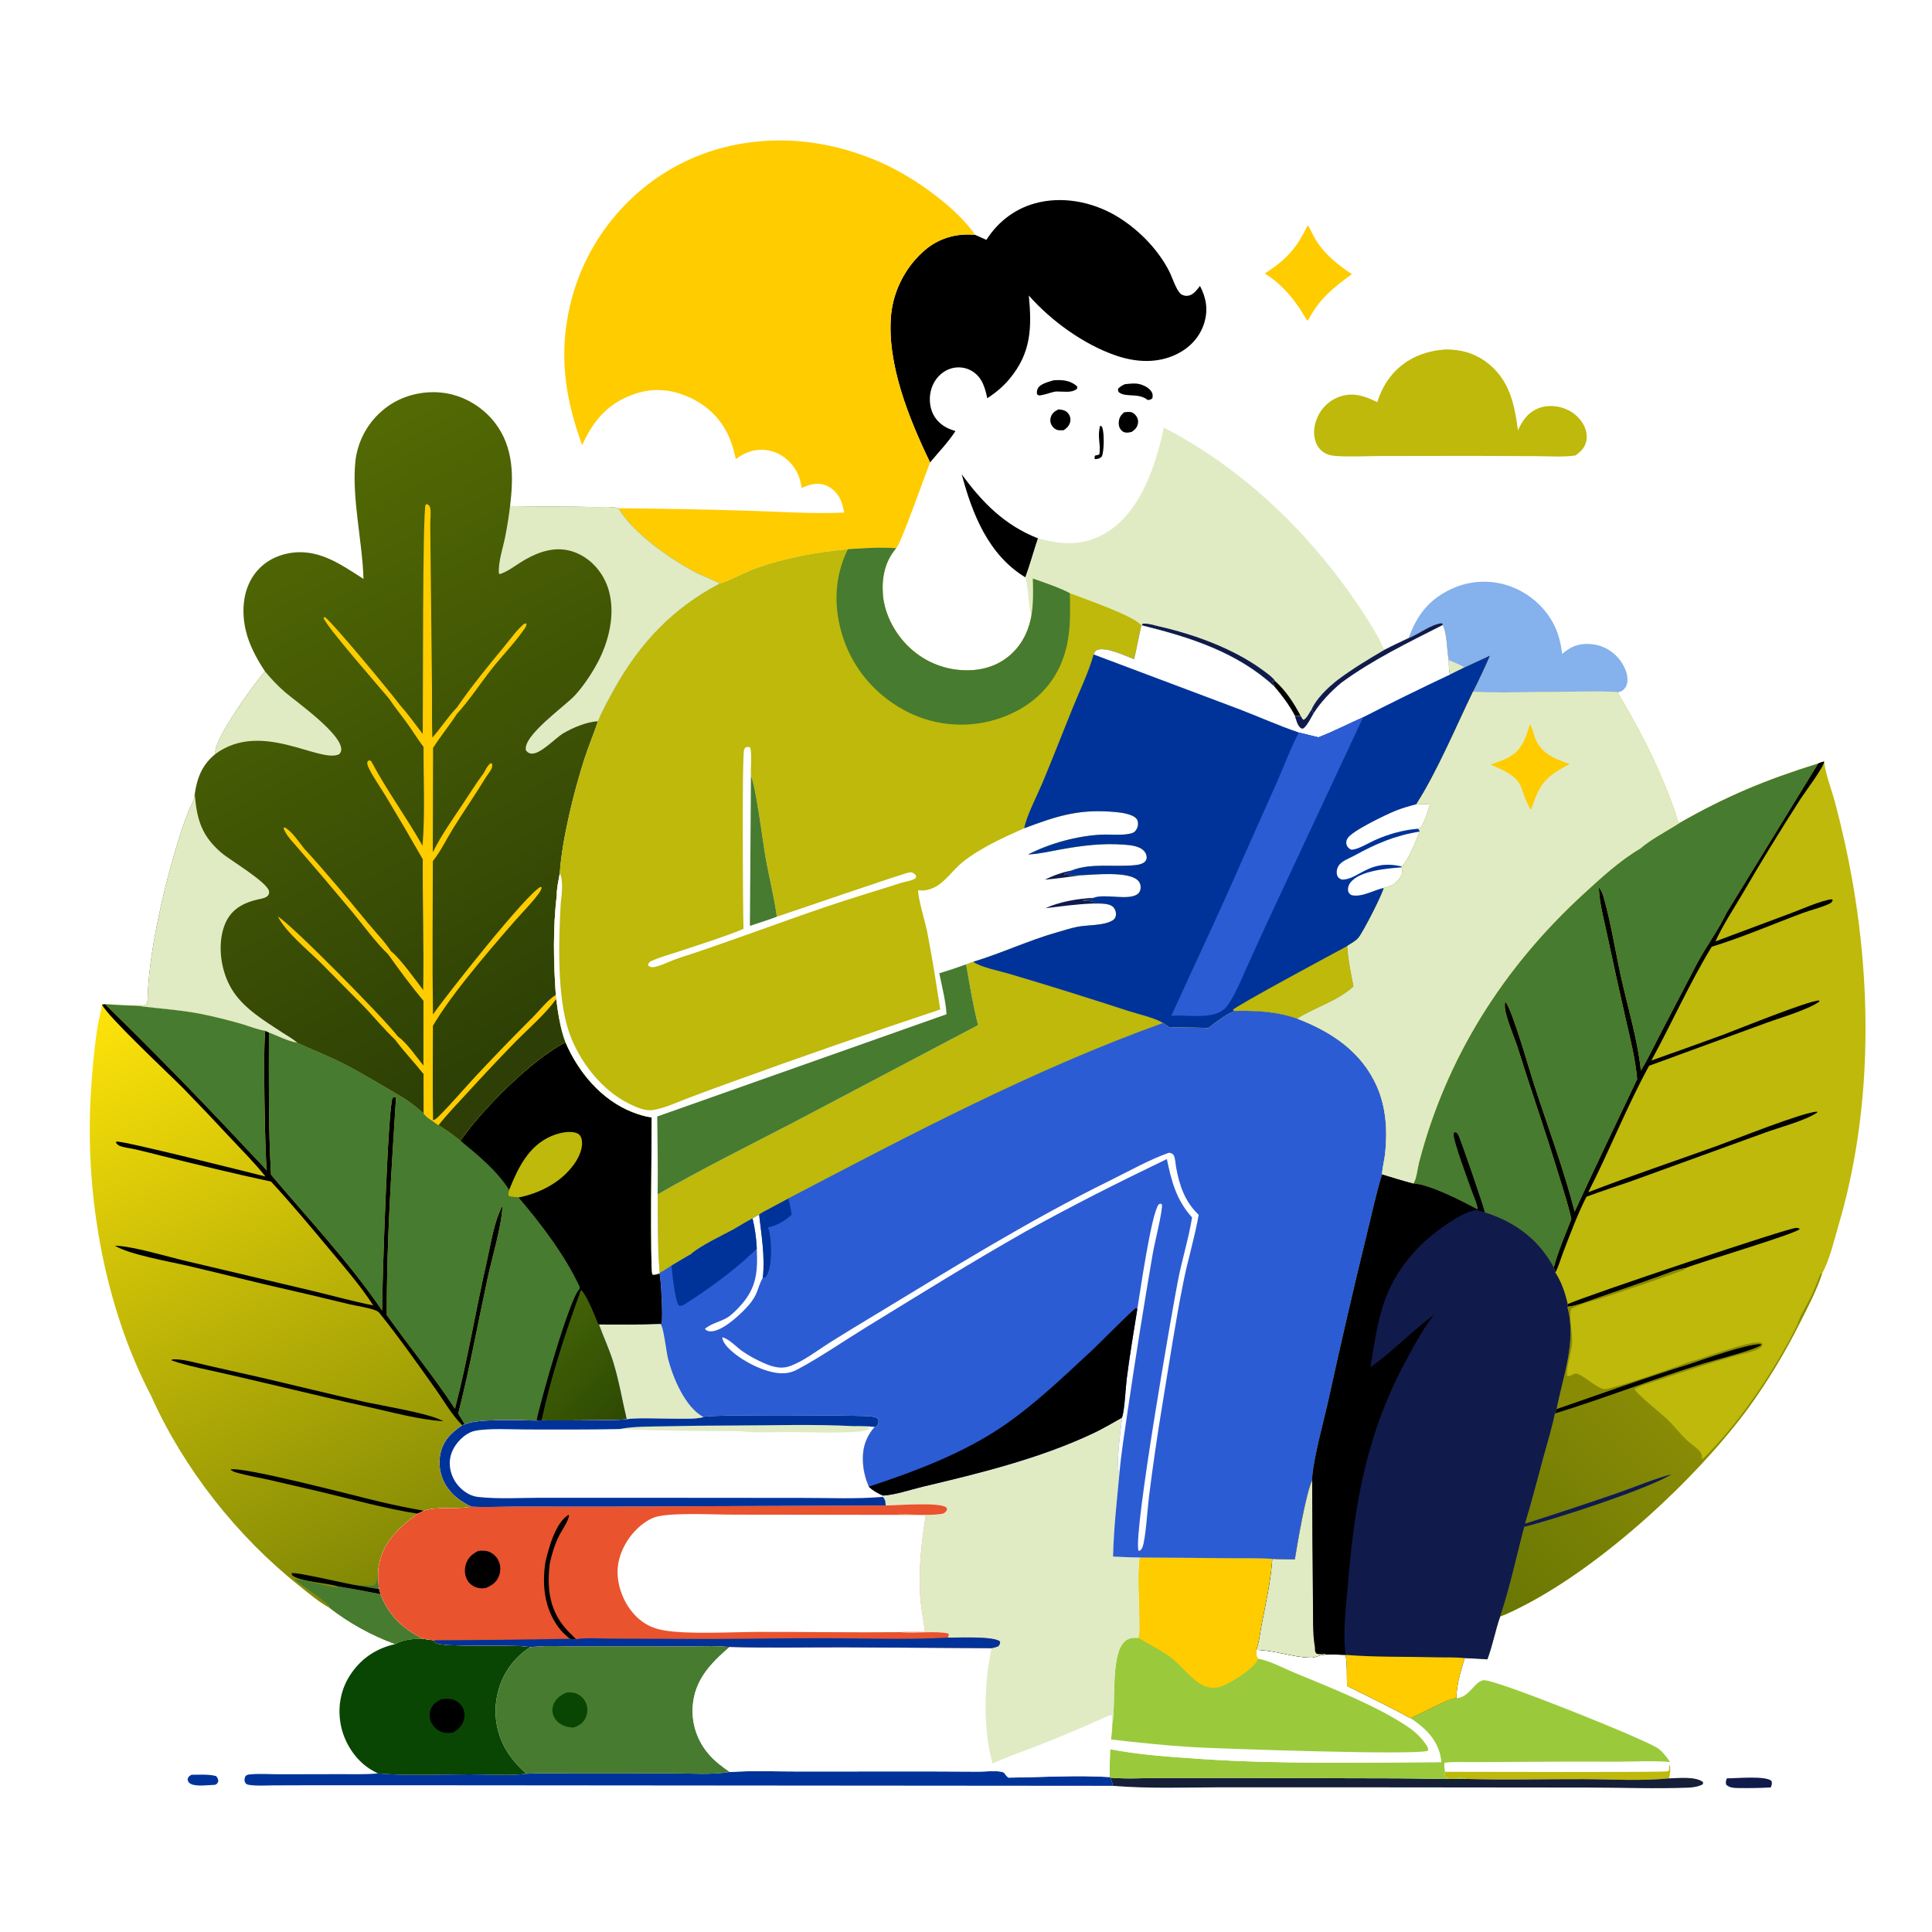 <?xml version="1.0" encoding="utf-8" ?>
<svg xmlns="http://www.w3.org/2000/svg" xmlns:xlink="http://www.w3.org/1999/xlink" width="1024" height="1024">
	<path fill="white" d="M0 0L1024 0L1024 1024L0 1024L0 0Z"/>
	<path d="M583.107 225.626C583.853 225.961 583.945 225.841 584.264 226.729C585.341 229.727 585.22 239.161 583.993 241.98C582.601 243.262 582.134 243.135 580.306 243.365C580.07 242.119 580.059 242.752 580.371 241.467C581.172 241.327 581.895 241.161 582.663 240.891C583.625 235.657 581.402 231.724 583.107 225.626Z"/>
	<path fill="#039" d="M101.498 940.667C105.697 940.672 110.469 940.28 114.537 941.353C115.399 942.419 115.487 942.664 115.717 944.02C115.201 945.325 115.253 945.334 114.019 945.984C110.854 946.079 103.873 947.064 101.043 945.457C99.792 944.746 99.78 944.352 99.419 943.058C99.915 941.482 100.073 941.554 101.498 940.667Z"/>
	<path d="M595.818 218.522C596.9 218.402 598.116 218.21 599.195 218.394C600.504 218.618 601.546 219.507 602.286 220.566C603.111 221.747 603.393 223.033 603.133 224.453C602.74 226.599 601.543 227.74 599.809 228.922C598.946 229.112 598.058 229.317 597.169 229.311C595.854 229.302 594.801 228.72 594.004 227.677C593.119 226.519 592.837 225.092 592.974 223.671C593.202 221.295 594.034 220.048 595.818 218.522Z"/>
	<path d="M560.908 217C561.053 217.006 561.198 217.006 561.342 217.018C563.327 217.191 565.037 217.577 566.278 219.262C567.115 220.397 567.531 221.727 567.311 223.145C566.955 225.43 565.615 226.795 563.765 228.021C562.581 228.061 561.175 228.202 560.05 227.777C558.867 227.331 557.809 226.203 557.24 225.087C556.573 223.781 556.537 222.347 556.988 220.964C557.675 218.861 559.083 218.017 560.908 217Z"/>
	<path d="M596.292 203.607C598.332 203.43 600.538 203.12 602.578 203.342C605.206 203.628 608.511 205.096 610.098 207.283C611.039 208.579 611.053 209.583 610.783 211.099C609.716 211.899 609.608 211.93 608.275 211.994C603.479 208.034 596.643 210.835 593.062 207.92C592.461 207.431 592.64 206.733 592.587 206.021C593.813 204.902 594.742 204.217 596.292 203.607Z"/>
	<path d="M558.385 201.579C558.704 201.556 559.022 201.528 559.34 201.509C563.612 201.258 567.618 201.809 570.929 204.804L570.884 206.062C569.176 207.337 567.413 207.695 565.319 207.634L559.596 207.494C556.977 207.94 554.54 209.011 551.95 209.444C550.755 209.644 550.689 209.768 549.667 209.031C549.48 207.8 549.534 207.039 550.066 205.928C551.293 203.363 555.845 202.397 558.385 201.579Z"/>
	<path fill="#101B4C" d="M915.278 942.565C920.309 942.571 935.455 941.082 938.884 943.867C939.404 945.477 939.091 945.808 938.559 947.367C933.068 947.701 927.313 947.775 921.809 947.702C919.452 947.67 916.647 947.684 914.912 945.888C914.549 944.354 914.779 944.015 915.278 942.565Z"/>
	<path fill="#BEB90A" d="M765.893 939.101C776.191 939.086 882.43 939.479 883.841 938.827C884.114 938.701 884.329 938.478 884.573 938.303C884.648 937.546 884.765 936.831 884.681 936.072L884.988 935.378C885.519 937.367 885.184 940.625 884.583 942.566C869.834 944.073 854.139 943.031 839.288 942.991C818.661 942.936 797.908 943.465 777.298 942.883C774.414 941.919 771.542 942.64 768.609 942.506C767.316 942.447 766.532 942.284 765.639 941.321L765.893 939.101Z"/>
	<path d="M509.73 251.377C520.615 266.359 532.499 278.399 550.183 285.358C547.877 292.193 545.967 299.262 543.497 306.02C523.947 294.217 515.325 272.468 509.73 251.377Z"/>
	<path fill="#FC0" d="M693.136 119.412C694.78 121.729 695.867 124.685 697.409 127.142C702.457 135.191 708.804 140.055 716.521 145.335C706.495 152.515 698.912 158.802 693.214 170.016C691.565 168.361 690.225 165.505 688.869 163.515C683.63 155.829 678.299 149.984 670.38 144.965C681.972 137.402 687.013 131.905 693.136 119.412Z"/>
	<path fill="#161F38" d="M588.49 942.197C596.732 942.952 605.394 942.42 613.691 942.373L653.979 942.365L740.338 942.568C752.662 942.615 764.973 943.017 777.298 942.883C797.908 943.465 818.661 942.936 839.288 942.991C854.139 943.031 869.834 944.073 884.583 942.566C889.564 942.499 898.578 941.38 902.667 944.537L902.554 945.699C900.066 946.992 897.523 947.385 894.747 947.493C877.173 948.175 859.265 947.445 841.664 947.438L727.61 947.328L646.822 947.313C628.057 947.368 608.573 948.081 589.89 946.526C589.611 945.002 589.051 943.633 588.49 942.197Z"/>
	<path fill="#039" d="M386.76 939.189C399.004 938.402 411.626 938.942 423.903 938.92L491.095 938.873L518.575 939C522.401 938.999 527.093 938.416 530.781 939.05C531.465 939.168 531.689 939.335 532.234 939.634C532.916 940.598 533.488 941.524 534.498 942.178C552.223 941.984 570.384 940.774 588.066 941.876L588.49 942.197C589.051 943.633 589.611 945.002 589.89 946.526L248.338 946.246L168.144 946.217L144.914 946.286C140.83 946.295 136.381 946.651 132.349 946.067C131.129 945.89 130.457 945.81 129.871 944.614C129.316 943.48 129.692 942.467 130.091 941.373C131.077 940.472 132.125 940.492 133.401 940.394C138.282 940.021 143.383 940.401 148.291 940.402L180.006 940.335C186.477 940.319 193.046 940.555 199.494 940.014L200.236 939.948C216.184 941.351 232.814 940.44 248.853 940.436C257.955 940.433 270.324 941.288 278.979 940.123C287.794 939.652 296.816 939.967 305.649 939.958L356.596 939.922C366.347 939.9 377.143 940.763 386.76 939.189Z"/>
	<path fill="#85B1ED" d="M746.616 338.208C750.962 326.097 757.336 317.707 769.258 312.171Q770.175 311.741 771.111 311.358Q772.048 310.974 773.003 310.637Q773.958 310.3 774.928 310.011Q775.898 309.722 776.882 309.482Q777.865 309.241 778.859 309.05Q779.853 308.859 780.856 308.717Q781.858 308.575 782.866 308.483Q783.875 308.391 784.886 308.35Q785.898 308.308 786.91 308.317Q787.922 308.325 788.933 308.384Q789.944 308.443 790.95 308.551Q791.957 308.66 792.957 308.819Q793.956 308.978 794.947 309.186Q795.938 309.394 796.917 309.651Q797.897 309.908 798.862 310.213Q799.827 310.518 800.776 310.871C811.059 314.704 819.879 322.594 824.375 332.661C826.355 337.095 827.381 341.796 827.98 346.596C832.25 342.8 836.566 341.01 842.379 341.307C848.307 341.609 853.728 344.168 857.627 348.662C860.453 351.918 863.045 356.878 862.548 361.322C862.337 363.209 861.565 364.779 860.006 365.925C859.273 366.464 858.253 366.755 857.395 366.993C853.817 365.586 792.339 367.876 780.767 366.612Q785.526 357.172 789.741 347.478L776.137 353.78L768.447 357.566C767.876 355.017 767.923 352.441 767.872 349.842C766.75 343.967 767.142 336.682 764.78 331.213L764.307 330.311C758.623 330.777 752.031 336.074 746.616 338.208Z"/>
	<path fill="#E0EBC4" d="M767.872 349.842C770.525 351.022 773.782 352.125 776.137 353.78L768.447 357.566C767.876 355.017 767.923 352.441 767.872 349.842Z"/>
	<path fill="#9ACA3C" d="M771.958 900.055C772.211 900.034 772.465 900.023 772.717 899.991C778.713 899.245 781.769 891.166 786.271 890.538C791.927 889.748 870.728 921.358 878.508 926.505C881.262 928.327 883.302 931.22 885.17 933.884C876.118 933.114 866.646 933.707 857.552 933.725Q833.568 933.604 809.584 933.801L780.576 933.964C775.695 933.993 770.476 933.668 765.647 934.274C765.351 935.963 765.625 937.421 765.893 939.101L765.639 941.321C766.532 942.284 767.316 942.447 768.609 942.506C771.542 942.64 774.414 941.919 777.298 942.883C764.973 943.017 752.662 942.615 740.338 942.568L653.979 942.365L613.691 942.373C605.394 942.42 596.732 942.952 588.49 942.197L588.066 941.876Q588.148 934.483 588.38 927.093C603.916 930.117 620.226 931.182 635.996 932.25C678.511 935.129 721.31 934.18 763.905 933.964C763.783 932.892 763.656 931.811 763.428 930.755C761.464 921.642 754.961 915.536 747.494 910.655C752.663 908.622 767.946 899.948 771.958 900.055Z"/>
	<path fill="#BEB90A" d="M766.528 185.2C774.637 185.275 781.674 187.221 788.168 192.2C800.022 201.289 802.734 214.098 804.528 228.1C806.095 224.774 807.778 221.725 810.607 219.283C814.37 216.036 819.014 214.834 823.919 215.293C829.196 215.786 834.236 218.331 837.57 222.487C839.948 225.451 841.468 229.304 840.883 233.14C840.289 237.04 838.105 239.124 835.068 241.389C828.637 242.372 821.542 241.804 815.035 241.77L780.196 241.624L731.768 241.703C723.979 241.716 715.846 242.245 708.1 241.67C706.297 241.535 704.503 241.271 702.858 240.483C700.149 239.185 698.245 236.891 697.282 234.062C695.754 229.576 696.582 224.469 698.682 220.307Q698.905 219.858 699.15 219.421Q699.394 218.985 699.66 218.56Q699.926 218.136 700.213 217.725Q700.5 217.315 700.807 216.919Q701.113 216.523 701.439 216.143Q701.765 215.762 702.11 215.399Q702.454 215.035 702.816 214.689Q703.178 214.343 703.557 214.015Q703.935 213.687 704.33 213.378Q704.724 213.07 705.133 212.781Q705.542 212.492 705.966 212.224Q706.389 211.956 706.824 211.709Q707.26 211.462 707.708 211.237Q708.155 211.012 708.613 210.81Q709.071 210.607 709.539 210.428Q710.006 210.248 710.482 210.092C717.538 207.824 723.711 210.011 729.993 213.164C731.782 207.593 734.309 202.559 738.195 198.145C745.578 189.76 755.571 185.849 766.528 185.2Z"/>
	<path fill="#094604" d="M209.472 871.404C213.723 868.893 218.967 868.641 223.751 868.481C225.848 868.902 227.899 869.18 230.028 869.37C230.417 870.197 230.337 870.525 231.228 870.892C237.313 873.403 270.618 871.125 281.116 872.976Q280.298 873.493 279.507 874.05Q278.716 874.606 277.953 875.201Q277.19 875.796 276.457 876.427Q275.724 877.059 275.023 877.726Q274.322 878.392 273.655 879.093Q272.988 879.793 272.355 880.525Q271.723 881.257 271.128 882.02Q270.532 882.782 269.974 883.573Q269.417 884.363 268.899 885.18Q268.381 885.997 267.904 886.839Q267.427 887.68 266.991 888.544Q266.556 889.408 266.163 890.292Q265.771 891.176 265.422 892.079Q265.073 892.981 264.769 893.899Q264.466 894.818 264.207 895.75Q263.948 896.682 263.736 897.626Q263.505 898.605 263.322 899.595Q263.14 900.585 263.007 901.583Q262.874 902.58 262.791 903.583Q262.708 904.586 262.674 905.592Q262.641 906.598 262.658 907.604Q262.675 908.61 262.742 909.615Q262.809 910.619 262.926 911.618Q263.042 912.618 263.209 913.61Q263.375 914.603 263.59 915.586Q263.806 916.569 264.07 917.54Q264.334 918.511 264.646 919.468Q264.958 920.425 265.318 921.365Q265.677 922.305 266.082 923.226Q266.488 924.147 266.939 925.047Q267.39 925.947 267.885 926.823Q268.38 927.699 268.918 928.55C271.667 932.888 275.164 936.701 278.979 940.123C270.324 941.288 257.955 940.433 248.853 940.436C232.814 940.44 216.184 941.351 200.236 939.948C198.898 939.241 197.551 938.527 196.267 937.723C188.567 932.899 182.917 924.281 180.898 915.506C178.739 906.126 180.186 896.23 185.393 888.098C191.087 879.206 199.247 873.693 209.472 871.404Z"/>
	<path d="M234.099 900.568C235.879 900.446 237.767 900.317 239.526 900.685C241.68 901.135 243.769 902.706 244.919 904.565Q245.145 904.935 245.333 905.325Q245.52 905.715 245.668 906.122Q245.816 906.529 245.923 906.949Q246.029 907.369 246.093 907.797Q246.157 908.225 246.178 908.658Q246.199 909.09 246.177 909.523Q246.155 909.955 246.09 910.383Q246.025 910.812 245.917 911.231C245.052 914.74 242.984 916.632 239.946 918.355C238.245 918.51 236.525 918.669 234.854 918.212Q234.375 918.078 233.911 917.897Q233.447 917.716 233.004 917.489Q232.56 917.263 232.142 916.993Q231.723 916.723 231.334 916.413Q230.944 916.103 230.588 915.756Q230.231 915.408 229.911 915.027Q229.591 914.646 229.311 914.234Q229.03 913.823 228.792 913.386Q228.565 912.969 228.385 912.53Q228.204 912.091 228.071 911.635Q227.938 911.179 227.855 910.712Q227.772 910.244 227.738 909.771Q227.705 909.297 227.723 908.822Q227.741 908.348 227.809 907.878Q227.877 907.408 227.995 906.948Q228.114 906.489 228.28 906.044C229.394 903.112 231.385 901.876 234.099 900.568Z"/>
	<path fill="#477B2F" d="M281.116 872.976C287.93 872.131 295.038 872.513 301.902 872.51L334.957 872.507L367.705 872.529C373.952 872.538 380.529 872.194 386.724 872.909C376.593 881.749 368.177 890.27 367.144 904.438Q367.087 905.307 367.073 906.177Q367.059 907.048 367.088 907.918Q367.117 908.789 367.19 909.656Q367.262 910.524 367.377 911.387Q367.493 912.25 367.651 913.107Q367.809 913.963 368.009 914.81Q368.209 915.658 368.451 916.494Q368.693 917.331 368.977 918.154Q369.26 918.978 369.584 919.786Q369.907 920.594 370.271 921.385Q370.634 922.177 371.037 922.949Q371.439 923.721 371.879 924.473Q372.319 925.224 372.796 925.953Q373.272 926.681 373.785 927.385Q374.297 928.089 374.844 928.767Q375.39 929.445 375.97 930.095C379.163 933.745 382.83 936.409 386.76 939.189C377.143 940.763 366.347 939.9 356.596 939.922L305.649 939.958C296.816 939.967 287.794 939.652 278.979 940.123C275.164 936.701 271.667 932.888 268.918 928.55Q268.38 927.699 267.885 926.823Q267.39 925.947 266.939 925.047Q266.488 924.147 266.082 923.226Q265.677 922.305 265.318 921.365Q264.958 920.425 264.646 919.468Q264.334 918.511 264.07 917.54Q263.806 916.569 263.59 915.586Q263.375 914.603 263.209 913.61Q263.042 912.618 262.926 911.618Q262.809 910.619 262.742 909.614Q262.675 908.61 262.658 907.604Q262.641 906.598 262.674 905.592Q262.708 904.586 262.791 903.583Q262.874 902.58 263.007 901.583Q263.14 900.585 263.322 899.595Q263.505 898.605 263.736 897.626Q263.948 896.682 264.207 895.75Q264.466 894.818 264.769 893.899Q265.073 892.981 265.422 892.079Q265.771 891.176 266.163 890.292Q266.556 889.408 266.991 888.544Q267.427 887.68 267.904 886.839Q268.381 885.997 268.899 885.18Q269.417 884.363 269.974 883.573Q270.532 882.782 271.128 882.02Q271.723 881.257 272.355 880.525Q272.988 879.793 273.655 879.093Q274.322 878.392 275.023 877.726Q275.724 877.059 276.457 876.427Q277.19 875.796 277.953 875.201Q278.716 874.606 279.507 874.05Q280.298 873.493 281.116 872.976Z"/>
	<path fill="#094604" d="M300.545 897.035C302.108 897.006 303.613 897.009 305.116 897.498C307.494 898.272 309.539 900.268 310.518 902.554Q310.711 903.004 310.857 903.47Q311.003 903.937 311.102 904.416Q311.201 904.895 311.25 905.381Q311.3 905.868 311.301 906.357Q311.301 906.846 311.253 907.332Q311.204 907.819 311.106 908.298Q311.009 908.777 310.863 909.244Q310.718 909.711 310.526 910.161C309.225 913.234 307.032 914.55 304.026 915.659C302.298 915.559 300.666 915.361 299.04 914.721C296.542 913.738 294.419 911.942 293.377 909.429Q293.218 909.036 293.101 908.628Q292.984 908.22 292.91 907.802Q292.835 907.385 292.805 906.961Q292.775 906.538 292.789 906.114Q292.803 905.69 292.861 905.27Q292.919 904.849 293.02 904.437Q293.122 904.025 293.266 903.626Q293.409 903.227 293.594 902.845C295.007 899.867 297.577 898.205 300.545 897.035Z"/>
	<path d="M522.809 127.134C529.332 116.919 538.976 109.851 550.864 107.207C565.407 103.973 581.14 107.679 593.571 115.637C604.333 122.528 614.073 132.626 619.844 144.078C621.33 147.027 623.372 153.639 625.748 155.706C626.758 156.585 628.323 156.937 629.603 156.763C632.454 156.375 634.412 153.638 636.021 151.545C639.39 157.992 640.435 164.401 638.172 171.471C635.798 178.888 630.548 184.335 623.669 187.716C613.47 192.729 602.015 192.066 591.489 188.453C574.499 182.619 557.149 170.119 545.305 156.635C546.91 173.699 546.598 187.005 535.019 200.889C531.684 204.888 527.646 208.246 523.276 211.059C522.012 205.265 520.575 199.941 515.123 196.635C511.893 194.677 507.788 194.21 504.174 195.264C499.939 196.499 496.513 199.707 494.606 203.64C492.452 208.083 492.236 213.669 494.024 218.271C495.617 222.373 498.996 225.573 503.021 227.266C504.127 227.731 505.27 228.106 506.414 228.466C502.449 234.576 497.549 239.524 492.959 245.099C481.847 222.09 469.946 192.862 472.291 166.991C473.503 153.623 480.544 140.401 490.992 131.924C498.308 125.988 507.58 123.516 516.898 124.498Q519.868 125.783 522.809 127.134Z"/>
	<path fill="#E0EBC4" d="M616.773 226.595C658.411 248.065 693.498 281.838 719.646 320.386Q725.29 328.711 730.284 337.44C731.531 339.641 732.53 342.319 733.882 344.393C725.188 349.489 716.778 354.541 708.723 360.609C703.802 364.537 697.807 370.147 695.196 376.001C694.157 377.544 692.599 380.864 690.898 381.57C690.058 380.867 689.899 380.504 689.44 379.541L686.301 379.395C683.279 373.688 679.546 368.751 675.375 363.832C655.697 345.684 630.657 337.78 605.231 331.484L604.918 331.415C601.363 326.515 574.529 317.256 567.006 314.373C560.811 311.194 554.005 309.011 547.457 306.659C547.594 313.362 547.843 319.929 546.634 326.559C544.93 319.922 545.196 312.824 543.497 306.02C545.967 299.262 547.877 292.193 550.183 285.358C563.082 288.738 574.066 289.591 586.018 282.507C603.239 272.3 611.21 250.294 615.726 231.757Q616.344 229.195 616.773 226.595Z"/>
	<path d="M675.375 363.832C675.275 362.744 674.851 362.067 674.364 361.112C674.042 360.923 673.732 360.63 673.359 360.618C674.115 360.964 674.681 361.093 675.509 361.153C675.689 361.166 675.871 361.174 676.052 361.184C681.837 366.424 685.775 372.717 689.44 379.541L686.301 379.395C683.279 373.688 679.546 368.751 675.375 363.832Z"/>
	<path fill="#101B4C" d="M605.231 331.484L605.509 330.602C608.096 330.176 611.934 331.473 614.516 332.059C632.758 336.2 652.963 343.513 668.237 354.434C670.559 356.094 674.466 358.795 676.052 361.184C675.871 361.174 675.689 361.166 675.509 361.153C674.681 361.093 674.115 360.964 673.359 360.618C673.732 360.63 674.042 360.923 674.364 361.112C674.851 362.067 675.275 362.744 675.375 363.832C655.697 345.684 630.657 337.78 605.231 331.484Z"/>
	<path fill="#FC0" d="M308.552 235.911C300.427 213.742 296.621 192.301 300.758 168.687Q300.994 167.298 301.265 165.916Q301.536 164.534 301.841 163.159Q302.146 161.784 302.485 160.416Q302.823 159.049 303.196 157.691Q303.569 156.332 303.975 154.984Q304.382 153.635 304.821 152.297Q305.261 150.959 305.733 149.632Q306.206 148.305 306.712 146.99Q307.217 145.676 307.755 144.374Q308.293 143.072 308.863 141.784Q309.433 140.496 310.035 139.222Q310.636 137.949 311.27 136.69Q311.903 135.432 312.567 134.19Q313.231 132.948 313.926 131.723Q314.621 130.497 315.346 129.29Q316.071 128.082 316.825 126.893Q317.58 125.704 318.364 124.533Q319.148 123.363 319.961 122.213Q320.773 121.062 321.614 119.932Q322.455 118.802 323.324 117.694Q324.193 116.585 325.089 115.498Q325.985 114.411 326.908 113.347Q327.83 112.283 328.779 111.242Q329.728 110.201 330.702 109.183Q331.677 108.166 332.676 107.174Q333.675 106.181 334.699 105.213Q335.722 104.246 336.77 103.304Q337.817 102.362 338.887 101.446Q339.957 100.53 341.05 99.641Q342.143 98.752 343.257 97.891Q344.371 97.029 345.507 96.196Q346.642 95.362 347.798 94.557C373.305 76.688 405.014 70.982 435.459 76.414C446.664 78.413 458.717 82.265 469.028 87.096C485.306 94.723 506.575 109.7 516.898 124.498C507.58 123.516 498.308 125.988 490.992 131.924C480.544 140.401 473.503 153.623 472.291 166.991C469.946 192.862 481.847 222.09 492.959 245.099C490.666 250.789 477.4 288.52 474.975 290.606C466.585 289.843 457.794 290.616 449.403 291.094C432.513 292.676 415.833 295.646 399.859 301.516C393.719 303.772 387.81 307.343 381.606 309.281C377.245 306.935 372.388 305.323 367.962 302.96C355.139 296.112 335.052 282.162 327.87 269.38Q361.917 269.654 395.95 270.677C412.976 271.208 430.421 272.451 447.432 271.691C447.047 269.633 446.546 267.38 445.74 265.436C444.257 261.862 441.484 258.777 437.86 257.328C433.233 255.479 429.188 256.67 424.921 258.638C424.219 254.325 423.113 250.728 420.471 247.169C417.058 242.571 411.904 239.256 406.178 238.552C400.107 237.807 394.745 239.678 390.019 243.375C389.346 240.418 388.603 237.493 387.603 234.627C383.881 223.961 376.363 215.797 366.183 210.97C356.106 206.19 345.86 205.268 335.344 209.155C321.785 214.167 314.405 223.109 308.552 235.911Z"/>
	<defs>
		<linearGradient id="gradient_0" gradientUnits="userSpaceOnUse" x1="202.24" y1="839.934" x2="66.205" y2="527.191">
			<stop offset="0" stop-color="#818805"/>
			<stop offset="1" stop-color="#FFE409"/>
		</linearGradient>
	</defs>
	<path fill="url(#gradient_0)" d="M54.048 532.445L55.744 532.237C61.271 532.558 66.804 532.95 72.34 533.051L72.849 533.12C85.455 534.742 97.608 535.32 110.107 538.148Q119.295 540.181 128.338 542.781C132.276 543.928 136.621 545.792 140.656 546.332L142.532 547.235C147.29 549.106 152.517 551.759 157.534 552.695C165.323 556.375 173.354 559.407 181.07 563.287C191.63 568.597 201.87 574.94 212.084 580.89C216.679 583.509 220.566 586.613 224.499 590.132C225.601 591.809 227.505 593.148 229.236 594.131C230.272 594.922 231.294 595.726 232.39 596.433C236.519 598.687 240.291 601.751 244.048 604.574C255.492 587.953 281.803 561.55 299.717 552.434C306.528 568.272 318.714 582.899 335.073 589.4C338.371 590.71 341.913 591.785 345.431 592.283C345.431 601.331 344.522 672.211 345.79 675.537C347.259 675.737 348.205 675.359 349.55 674.865C350.368 678.228 351.43 698.676 350.618 701.497L350.145 701.749C339.3 702.258 328.366 702.009 317.509 702.033C319.972 708.76 323.031 715.271 325.131 722.128C328.177 732.071 329.802 742.108 332.203 752.18C327.242 752.829 322.045 752.664 317.036 752.742Q302.047 752.912 287.058 752.829L284.41 752.948C276.424 752.786 252.385 751.783 246.342 754.992L245.028 755.401C239.275 759.354 234.822 763.512 233.407 770.719Q233.293 771.297 233.208 771.88Q233.123 772.463 233.068 773.05Q233.014 773.637 232.989 774.225Q232.964 774.814 232.97 775.403Q232.976 775.993 233.011 776.581Q233.047 777.169 233.113 777.754Q233.179 778.34 233.274 778.921Q233.37 779.503 233.495 780.078Q233.62 780.654 233.775 781.223Q233.93 781.792 234.113 782.351Q234.297 782.911 234.509 783.461Q234.721 784.011 234.961 784.549Q235.2 785.087 235.468 785.613Q235.735 786.138 236.028 786.649Q236.322 787.16 236.641 787.655Q236.961 788.15 237.305 788.628C240.542 793.203 244.845 796.119 249.788 798.529C241.969 800.25 231.823 798.225 224.663 800.725C223.583 801.245 222.49 801.855 221.374 802.285C211.333 809.724 202.514 817.657 200.651 830.754C200.505 831.779 200.435 832.814 200.378 833.848C200.475 836.648 200.413 839.533 200.977 842.283L201.703 844.953C206.047 856.407 213.11 862.727 223.751 868.481C218.967 868.641 213.723 868.893 209.472 871.404Q204.773 869.685 200.22 867.609Q195.667 865.533 191.287 863.112Q186.908 860.691 182.729 857.94Q178.549 855.188 174.594 852.123C168.973 849.144 163.268 844.191 158.27 840.211C125.601 814.201 97.26 778.264 80.216 740.088C55.401 692.624 45.153 634.268 48.057 581.046C48.712 569.044 49.8 556.61 51.625 544.735C52.261 540.602 53.436 536.57 54.048 532.445Z"/>
	<path fill="#477B2F" d="M190.788 840.505C193.301 839.714 196.23 841.181 198.61 839.995C199.981 838.143 200.066 836.061 200.378 833.848C200.475 836.648 200.413 839.533 200.977 842.283Q195.851 841.574 190.788 840.505Z"/>
	<path d="M179.379 840.909C173.029 838.897 161.021 838.501 155.778 835.544C154.821 835.004 154.808 834.997 154.516 833.895C156.162 832.795 185.648 839.974 190.335 840.462L190.788 840.505Q195.851 841.574 200.977 842.283L201.703 844.953C194.279 843.553 186.851 842.029 179.379 840.909Z"/>
	<path d="M221.374 802.285C203.423 799.465 185.601 794.364 167.903 790.213L141.633 784.135C136.637 783.026 131.464 782.191 126.542 780.815C125.123 780.419 123.088 779.967 122.141 778.813C129.718 777.344 189.347 793.142 201.524 795.983Q213.022 798.702 224.663 800.725C223.583 801.245 222.49 801.855 221.374 802.285Z"/>
	<path d="M105.553 725.056C100.641 723.909 95.632 722.734 90.887 721.011L91.305 720.499C95.042 720.305 98.338 721.016 101.969 721.819C115.028 725.011 128.205 727.756 141.299 730.808C158.189 734.745 175.011 738.939 191.934 742.74C201.97 744.993 225.626 748.702 233.843 752.704C234.091 752.825 234.342 752.938 234.59 753.058C234.739 753.13 234.887 753.206 235.035 753.28C221.604 752.41 207.846 748.49 194.718 745.614C164.918 739.084 135.372 731.51 105.553 725.056Z"/>
	<path fill="#477B2F" d="M174.594 852.123L174.677 851.343C169.242 846.068 162.002 842.041 156.129 837.131L156.061 837.205L156.903 838.049L156.549 837.078C163.932 837.805 171.334 840.273 178.706 841.479L179.379 840.909C186.851 842.029 194.279 843.553 201.703 844.953C206.047 856.407 213.11 862.727 223.751 868.481C218.967 868.641 213.723 868.893 209.472 871.404Q204.773 869.685 200.22 867.609Q195.667 865.533 191.287 863.112Q186.908 860.691 182.729 857.94Q178.549 855.188 174.594 852.123Z"/>
	<path d="M54.048 532.445L55.744 532.237Q92.87 568.506 128.338 606.398C132.652 611.087 137.19 615.563 141.395 620.351C140.426 612.361 139.325 552.537 140.656 546.332L142.532 547.235C142.543 572.327 142.192 597.569 143.665 622.622C163.535 646.15 185.179 669.113 202.533 694.607C202.444 684.108 205.572 585.729 208.115 581.834C208.808 581.585 209.164 581.458 209.914 581.465C207.516 619.979 204.843 658.363 205.013 696.982C216.824 713.651 229.996 729.577 241.139 746.689C247.849 720.952 252.107 694.589 258.012 668.656C260.134 659.339 261.777 647.481 266.328 639.046C265.996 649.543 260.81 666.439 258.444 677.401C253.275 701.35 248.929 725.477 242.852 749.225C244.02 751.14 245.236 753.04 246.342 754.992L245.028 755.401C239.475 750.034 235.29 742.443 230.801 736.145C221.378 722.923 212.032 709.561 201.873 696.892C201.145 695.882 200.442 695.036 199.237 694.582C194.897 692.95 189.738 692.33 185.212 691.283C175.871 689.124 166.6 686.727 157.239 684.637C137.917 680.322 118.716 675.384 99.433 670.878C89.646 668.592 68.602 664.995 60.879 660.222C70.469 660.516 88.238 665.905 98.335 668.303L164.608 683.951C175.685 686.566 186.663 689.692 197.834 691.888C191.097 681.46 182.506 671.603 174.56 662.08C164.473 649.99 154.343 637.832 143.654 626.268C123.994 622.058 104.244 617.205 84.72 612.382C80.4 611.315 76.091 610.152 71.75 609.178C69.148 608.594 66.18 608.314 63.69 607.446C62.717 607.107 62.135 606.482 61.481 605.724L61.661 605.08C64.647 604.377 131.629 621.318 140.711 623.569C134.974 616.381 128.407 609.82 122.119 603.114Q109.746 589.764 97.043 576.728C89.659 569.278 57.105 538.878 54.048 532.445Z"/>
	<path fill="#477B2F" d="M55.744 532.237C61.271 532.558 66.804 532.95 72.34 533.051L72.849 533.12C85.455 534.742 97.608 535.32 110.107 538.148Q119.295 540.181 128.338 542.781C132.276 543.928 136.621 545.792 140.656 546.332C139.325 552.537 140.426 612.361 141.395 620.351C137.19 615.563 132.652 611.087 128.338 606.398Q92.87 568.506 55.744 532.237Z"/>
	<path fill="#477B2F" d="M142.532 547.235C147.29 549.106 152.517 551.759 157.534 552.695C165.323 556.375 173.354 559.407 181.07 563.287C191.63 568.597 201.87 574.94 212.084 580.89C216.679 583.509 220.566 586.613 224.499 590.132C225.601 591.809 227.505 593.148 229.236 594.131C230.272 594.922 231.294 595.726 232.39 596.433C236.519 598.687 240.291 601.751 244.048 604.574C255.492 587.953 281.803 561.55 299.717 552.434C306.528 568.272 318.714 582.899 335.073 589.4C338.371 590.71 341.913 591.785 345.431 592.283C345.431 601.331 344.522 672.211 345.79 675.537C347.259 675.737 348.205 675.359 349.55 674.865C350.368 678.228 351.43 698.676 350.618 701.497L350.145 701.749C339.3 702.258 328.366 702.009 317.509 702.033C319.972 708.76 323.031 715.271 325.131 722.128C328.177 732.071 329.802 742.108 332.203 752.18C327.242 752.829 322.045 752.664 317.036 752.742Q302.047 752.912 287.058 752.829L284.41 752.948C276.424 752.786 252.385 751.783 246.342 754.992C245.236 753.04 244.02 751.14 242.852 749.225C248.929 725.477 253.275 701.35 258.444 677.401C260.81 666.439 265.996 649.543 266.328 639.046C261.777 647.481 260.134 659.339 258.012 668.656C252.107 694.589 247.849 720.952 241.139 746.689C229.996 729.577 216.824 713.651 205.013 696.982C204.843 658.363 207.516 619.979 209.914 581.465C209.164 581.458 208.808 581.585 208.115 581.834C205.572 585.729 202.444 684.108 202.533 694.607C185.179 669.113 163.535 646.15 143.665 622.622C142.192 597.569 142.543 572.327 142.532 547.235Z"/>
	<path d="M244.048 604.574C255.492 587.953 281.803 561.55 299.717 552.434C306.528 568.272 318.714 582.899 335.073 589.4C338.371 590.71 341.913 591.785 345.431 592.283C345.431 601.331 344.522 672.211 345.79 675.537C347.259 675.737 348.205 675.359 349.55 674.865C350.368 678.228 351.43 698.676 350.618 701.497L350.145 701.749C339.3 702.258 328.366 702.009 317.509 702.033C319.972 708.76 323.031 715.271 325.131 722.128C328.177 732.071 329.802 742.108 332.203 752.18C327.242 752.829 322.045 752.664 317.036 752.742Q302.047 752.912 287.058 752.829L284.41 752.948C286.163 743.674 301.947 687.893 307.082 683.346L307.329 682.238C299.714 665.642 286.776 648.577 274.859 634.695C273.149 634.386 271.479 634.532 269.753 634.075C268.984 632.671 269.45 632.169 269.865 630.665C263.31 620.306 253.389 612.321 244.048 604.574Z"/>
	<path fill="#BEB90A" d="M269.865 630.665C274.585 619.027 280.01 607.43 292.205 602.157C295.894 600.562 302.377 598.871 306.216 600.825C307.396 601.426 307.992 602.526 308.269 603.768C309.263 608.221 306.978 613.198 304.485 616.758C297.653 626.516 286.331 632.417 274.859 634.695C273.149 634.386 271.479 634.532 269.753 634.075C268.984 632.671 269.45 632.169 269.865 630.665Z"/>
	<defs>
		<linearGradient id="gradient_1" gradientUnits="userSpaceOnUse" x1="330.558" y1="750.942" x2="286.355" y2="706.556">
			<stop offset="0" stop-color="#2D4A02"/>
			<stop offset="1" stop-color="#436207"/>
		</linearGradient>
	</defs>
	<path fill="url(#gradient_1)" d="M307.841 683.914L308.438 683.983C312.048 689.107 314.394 695.25 316.765 701.02C317.025 701.655 316.94 701.442 317.509 702.033C319.972 708.76 323.031 715.271 325.131 722.128C328.177 732.071 329.802 742.108 332.203 752.18C327.242 752.829 322.045 752.664 317.036 752.742Q302.047 752.912 287.058 752.829C291.858 730.022 299.848 705.894 307.841 683.914Z"/>
	<defs>
		<linearGradient id="gradient_2" gradientUnits="userSpaceOnUse" x1="297.937" y1="554.288" x2="133.14" y2="255.636">
			<stop offset="0" stop-color="#2C3F05"/>
			<stop offset="1" stop-color="#536A04"/>
		</linearGradient>
	</defs>
	<path fill="url(#gradient_2)" d="M192.657 306.836C192.108 287.276 186.399 263.881 188.342 244.647Q188.452 243.63 188.613 242.62Q188.773 241.61 188.984 240.609Q189.194 239.608 189.453 238.618Q189.713 237.629 190.021 236.653Q190.329 235.678 190.685 234.719Q191.041 233.76 191.444 232.82Q191.846 231.88 192.295 230.96Q192.744 230.041 193.238 229.145Q193.731 228.249 194.268 227.379Q194.806 226.509 195.385 225.666Q195.965 224.823 196.586 224.01Q197.206 223.197 197.866 222.415Q198.526 221.634 199.224 220.886Q199.922 220.138 200.656 219.426Q201.39 218.713 202.158 218.038Q202.926 217.363 203.727 216.726C212.255 209.842 223.753 206.867 234.588 208.155C245.335 209.434 255.525 215.363 262.165 223.883C272.369 236.974 272.232 252.579 270.347 268.242C285.086 268.545 299.828 268.379 314.568 268.737C318.517 268.833 324.131 268.308 327.87 269.38C335.052 282.162 355.139 296.112 367.962 302.96C372.388 305.323 377.245 306.935 381.606 309.281C356.698 322.311 339.302 340.695 325.719 365.016C322.592 370.616 319.396 376.323 316.962 382.264C314.761 388.791 312.078 395.14 309.937 401.69C304.335 418.834 297.824 445.148 296.691 462.938C296.04 466.649 295.076 470.645 295.1 474.427C293.047 491.965 293.367 509.752 294.592 527.331L294.79 529.511C295.835 537.3 296.97 545.022 299.717 552.434C281.803 561.55 255.492 587.953 244.048 604.574C240.291 601.751 236.519 598.687 232.39 596.433C231.294 595.726 230.272 594.922 229.236 594.131C227.505 593.148 225.601 591.809 224.499 590.132C220.566 586.613 216.679 583.509 212.084 580.89C201.87 574.94 191.63 568.597 181.07 563.287C173.354 559.407 165.323 556.375 157.534 552.695C152.517 551.759 147.29 549.106 142.532 547.235L140.656 546.332C136.621 545.792 132.276 543.928 128.338 542.781Q119.295 540.181 110.107 538.148C97.608 535.32 85.455 534.742 72.849 533.12L72.34 533.051C74.046 533.06 75.905 533.275 77.449 532.452C78.576 530.573 78.226 528.455 78.343 526.292C78.96 514.796 80.692 502.887 82.905 491.583Q87.915 466.049 95.835 441.263Q97.788 435.2 100.184 429.298C100.958 427.436 102.322 425.424 102.771 423.486C102.962 422.662 103.073 421.758 103.218 420.922C104.442 412.218 107.188 405.223 114.247 399.562C114.214 399.242 114.172 398.923 114.149 398.602C113.655 391.716 135.131 361.561 140.472 355.877C136.015 349.127 132.004 341.749 130.188 333.807C128.071 324.554 128.652 314.017 133.84 305.85C137.994 299.309 144.422 295.128 151.933 293.473C167.828 289.97 180.02 298.714 192.657 306.836Z"/>
	<path fill="#E0EBC4" d="M140.472 355.877C143.742 359.826 147.298 363.616 151.197 366.959C157.101 372.02 181.959 389.487 180.847 397.721C180.715 398.694 180.359 398.972 179.799 399.739C169.518 404.873 138.841 381.577 114.247 399.562C114.214 399.242 114.172 398.923 114.149 398.602C113.655 391.716 135.131 361.561 140.472 355.877Z"/>
	<path fill="#E0EBC4" d="M72.34 533.051C74.046 533.06 75.905 533.275 77.449 532.452C78.576 530.573 78.226 528.455 78.343 526.292C78.96 514.796 80.692 502.887 82.905 491.583Q87.915 466.049 95.835 441.263Q97.788 435.2 100.184 429.298C100.958 427.436 102.322 425.424 102.771 423.486C102.962 422.662 103.073 421.758 103.218 420.922C104.349 434.371 106.834 443.05 117.457 452.083C121.95 455.904 142.134 467.783 142.627 472.574C142.734 473.614 142.356 474.477 141.532 475.125C140.202 476.17 137.809 476.459 136.201 476.843C127.067 479.025 120.821 483.388 118.199 492.854C115.421 502.887 117.431 515.166 122.702 524.067C128.771 534.316 139.982 540.904 149.692 547.309C152.216 548.974 155.364 550.603 157.534 552.695C152.517 551.759 147.29 549.106 142.532 547.235L140.656 546.332C136.621 545.792 132.276 543.928 128.338 542.781Q119.295 540.181 110.107 538.148C97.608 535.32 85.455 534.742 72.849 533.12L72.34 533.051Z"/>
	<path fill="#FC0" d="M224.068 389.053C224.274 376.052 223.895 271.286 225.595 267.434L226.458 267.229C227.531 267.894 227.747 268.044 228.033 269.388C228.542 271.79 228.042 275.335 228.046 277.836L228.241 297.438L228.954 363.242C229.051 372.47 228.843 381.737 229.138 390.958C233.694 385.86 237.464 379.846 242.182 374.981C249.922 363.708 258.789 352.916 267.494 342.376C270.739 338.447 273.939 333.811 277.861 330.583L279.054 330.426C279.104 331.829 278.452 332.611 277.653 333.754C272.618 340.955 266.177 347.542 260.701 354.457C254.535 362.242 248.862 371.086 242.183 378.366C238.186 384.537 233.481 390.217 229.531 396.426L229.39 451.739C233.698 443.065 239.349 435.02 244.722 426.983C248.617 421.157 252.38 415.125 256.539 409.489C257.519 407.693 258.316 405.82 259.986 404.57L260.782 404.672C261.089 406.105 260.783 407.162 260.013 408.372C259.266 409.544 258.451 410.677 257.645 411.809C252.046 421.034 245.86 429.894 240.165 439.06C236.659 444.703 233.583 451.235 229.426 456.378C229.359 483.445 229.069 510.625 229.485 537.684C236.59 527.444 279.263 473.414 286.564 470.065L287.11 470.452C286.741 471.875 286.069 472.872 285.191 474.046C281.356 479.178 276.517 483.929 272.294 488.778C263.613 498.746 255.05 508.74 246.836 519.099C240.598 526.965 234.635 535.044 229.455 543.655C229.449 560.332 229.226 577.041 229.52 593.714C230.92 593.375 231.866 592.347 232.858 591.356C239.514 584.697 245.643 577.38 252.064 570.481Q267.071 554.407 282.656 538.893C286.306 535.203 290.226 530.049 294.592 527.331L294.79 529.511C295.835 537.3 296.97 545.022 299.717 552.434C281.803 561.55 255.492 587.953 244.048 604.574C240.291 601.751 236.519 598.687 232.39 596.433C231.294 595.726 230.272 594.922 229.236 594.131C227.505 593.148 225.601 591.809 224.499 590.132L224.489 569.255C219.579 563.056 214.045 557.3 209.324 550.961C203.359 545.364 198.04 538.718 192.297 532.836L170.182 510.487C163.393 503.733 151.429 494.054 147.303 485.792C154.845 490.283 203.56 539.766 210.839 549.272C215.909 553.033 220.44 559.851 224.43 564.749L224.444 530.434C218.066 522.837 211.504 513.955 205.754 505.836C198.929 499.258 192.865 490.786 186.807 483.454Q172.866 466.74 158.624 450.281C155.643 446.593 152.149 443.658 150.339 439.151L150.645 438.46C154.55 440.228 158.514 446.436 161.249 449.787C172.848 462.414 183.881 475.745 194.784 488.973C198.867 493.926 203.829 498.946 207.332 504.287C211.707 507.502 220.618 519.898 224.294 524.732C224.758 501.652 223.919 478.515 224.09 455.422Q214.599 438.782 204.7 422.382C201.74 417.425 198.08 412.395 195.55 407.228C195.061 406.227 194.573 405.181 194.695 404.04C194.768 403.359 195.185 403.317 195.701 402.98L196.706 403.365C204.862 418.819 215.373 433.044 223.952 448.269C225.343 431.548 224.434 412.775 224.485 395.888C221.541 392.021 218.987 387.804 216.154 383.845C212.912 379.312 209.33 374.992 206.251 370.349C201.398 364.47 171.84 330.83 171.503 327.397L172.143 327.064C175.554 329.041 207.496 367.576 211.794 373.448C216.182 378.408 220.081 383.77 224.068 389.053Z"/>
	<path fill="#2D3F07" d="M294.79 529.511C295.835 537.3 296.97 545.022 299.717 552.434C281.803 561.55 255.492 587.953 244.048 604.574C240.291 601.751 236.519 598.687 232.39 596.433C237.141 590.402 242.66 584.71 247.854 579.047Q260.46 565.254 273.49 551.861C280.594 544.696 288.883 537.683 294.79 529.511Z"/>
	<path fill="#E0EBC4" d="M270.347 268.242C285.086 268.545 299.828 268.379 314.568 268.737C318.517 268.833 324.131 268.308 327.87 269.38C335.052 282.162 355.139 296.112 367.962 302.96C372.388 305.323 377.245 306.935 381.606 309.281C356.698 322.311 339.302 340.695 325.719 365.016C322.592 370.616 319.396 376.323 316.962 382.264C310.957 382.578 303.658 385.646 298.493 388.707C294.417 391.121 286.121 400.161 281.449 399.404C280.13 399.19 279.523 398.687 278.743 397.661C276.976 389.962 299.47 374.241 304.629 368.654C309.032 363.887 313.286 357.526 316.391 351.847C322.692 340.321 326.395 325.385 322.522 312.467C320.155 304.572 314.691 297.625 307.294 293.878C296.192 288.255 285.49 292.061 275.783 298.164C272.342 300.328 268.801 303.065 264.897 304.29L264.397 303.891C264.089 297.532 266.489 290.801 267.746 284.6Q269.346 276.469 270.347 268.242Z"/>
	<path fill="white" d="M372.779 751.009C376.662 749.593 449.844 750.193 459.018 750.543C461.036 750.621 462.992 750.798 464.901 751.494C465.613 752.372 465.696 752.531 465.616 753.73C465.562 754.541 465.185 755.125 464.79 755.808C464.394 756.009 464.026 756.277 463.577 756.299C458.579 762.118 456.876 768.141 457.435 775.726C457.751 780.022 458.807 784.001 460.488 787.96C462.698 790.139 465.072 791.317 467.833 792.663C473.732 792.573 482.89 789.453 489.02 788.002C519.355 780.822 550.766 773.12 579.083 759.835C584.424 757.329 589.559 754.277 594.701 751.386C594.176 756.357 591.114 777.792 593.322 780.905C591.948 795.526 590.285 810.319 589.937 825.004C594.635 825.235 599.326 825.486 604.031 825.488L650.558 825.874C658.446 825.957 666.487 825.744 674.353 826.223C673.59 837.918 670.968 849.433 668.735 860.916C667.893 865.244 667.4 870.365 665.909 874.471C675.422 874.611 684.58 878.237 694.018 878.559C694.27 878.568 694.522 878.585 694.774 878.59C697.523 878.644 699.493 876.945 702.512 876.987C706.097 876.83 709.618 876.948 713.2 877.127C714.143 882.33 713.769 888.271 713.989 893.579C725.239 899.22 736.46 904.563 747.494 910.655C754.961 915.536 761.464 921.642 763.428 930.755C763.656 931.811 763.783 932.892 763.905 933.964C721.31 934.18 678.511 935.129 635.996 932.25C620.226 931.182 603.916 930.117 588.38 927.093Q588.148 934.483 588.066 941.876C570.384 940.774 552.223 941.984 534.498 942.178C533.488 941.524 532.916 940.598 532.234 939.634C531.689 939.335 531.465 939.168 530.781 939.05C527.093 938.416 522.401 938.999 518.575 939L491.095 938.873L423.903 938.92C411.626 938.942 399.004 938.402 386.76 939.189C382.83 936.409 379.163 933.745 375.97 930.095Q375.39 929.445 374.844 928.767Q374.297 928.089 373.785 927.385Q373.272 926.681 372.796 925.953Q372.319 925.224 371.879 924.473Q371.439 923.721 371.037 922.949Q370.634 922.177 370.271 921.385Q369.907 920.594 369.584 919.786Q369.26 918.978 368.977 918.154Q368.693 917.331 368.451 916.494Q368.209 915.658 368.009 914.81Q367.809 913.963 367.651 913.107Q367.493 912.25 367.377 911.387Q367.262 910.524 367.19 909.656Q367.117 908.789 367.088 907.918Q367.059 907.048 367.073 906.177Q367.087 905.307 367.144 904.438C368.177 890.27 376.593 881.749 386.724 872.909C380.529 872.194 373.952 872.538 367.705 872.529L334.957 872.507L301.902 872.51C295.038 872.513 287.93 872.131 281.116 872.976C270.618 871.125 237.313 873.403 231.228 870.892C230.337 870.525 230.417 870.197 230.028 869.37C227.899 869.18 225.848 868.902 223.751 868.481C213.11 862.727 206.047 856.407 201.703 844.953L200.977 842.283C200.413 839.533 200.475 836.648 200.378 833.848C200.435 832.814 200.505 831.779 200.651 830.754C202.514 817.657 211.333 809.724 221.374 802.285C222.49 801.855 223.583 801.245 224.663 800.725C231.823 798.225 241.969 800.25 249.788 798.529C244.845 796.119 240.542 793.203 237.305 788.628Q236.961 788.15 236.641 787.655Q236.322 787.16 236.028 786.649Q235.735 786.138 235.468 785.613Q235.2 785.087 234.961 784.549Q234.721 784.011 234.509 783.461Q234.297 782.911 234.113 782.351Q233.93 781.792 233.775 781.223Q233.62 780.654 233.495 780.078Q233.37 779.503 233.274 778.921Q233.179 778.34 233.113 777.754Q233.047 777.169 233.011 776.581Q232.976 775.993 232.97 775.403Q232.964 774.814 232.989 774.225Q233.014 773.637 233.068 773.05Q233.123 772.463 233.208 771.88Q233.293 771.297 233.407 770.719C234.822 763.512 239.275 759.354 245.028 755.401L246.342 754.992C252.385 751.783 276.424 752.786 284.41 752.948L287.058 752.829Q302.047 752.912 317.036 752.742C322.045 752.664 327.242 752.829 332.203 752.18C340.735 750.727 367.789 753.185 372.779 751.009Z"/>
	<path fill="#9ACA3C" d="M604.031 825.488L650.558 825.874C658.446 825.957 666.487 825.744 674.353 826.223C673.59 837.918 670.968 849.433 668.735 860.916C667.893 865.244 667.4 870.365 665.909 874.471C665.905 876.154 665.731 877.65 666.668 879.13C672.714 880.109 679.655 883.889 685.341 886.261C704.333 894.182 728.779 903.612 745.823 914.999C749.68 917.576 752.964 920.526 755.618 924.362C756.395 925.485 757.067 926.439 756.926 927.858C752.757 930.565 643.854 926.727 632.485 926.045C617.977 925.175 603.313 923.652 588.875 921.943C589.201 919.158 589.574 916.4 589.556 913.59C591.526 903.306 588.472 876.886 596.062 870.012C598.279 868.005 600.62 867.864 603.47 868.097C604.203 864.46 603.893 860.379 603.868 856.668C603.8 846.51 602.792 835.56 604.031 825.488Z"/>
	<path fill="#FC0" d="M604.031 825.488L650.558 825.874C658.446 825.957 666.487 825.744 674.353 826.223C673.59 837.918 670.968 849.433 668.735 860.916C667.893 865.244 667.4 870.365 665.909 874.471C665.905 876.154 665.731 877.65 666.668 879.13C666.56 879.596 666.536 879.807 666.29 880.271C663.881 884.832 650.944 893.072 646.08 894.198C643.131 894.881 640.146 894.592 637.445 893.196C630.99 889.859 626.207 882.774 620.357 878.329C615.063 874.306 608.992 871.713 603.47 868.097C604.203 864.46 603.893 860.379 603.868 856.668C603.8 846.51 602.792 835.56 604.031 825.488Z"/>
	<path fill="#E0EBC4" d="M467.833 792.663C473.732 792.573 482.89 789.453 489.02 788.002C519.355 780.822 550.766 773.12 579.083 759.835C584.424 757.329 589.559 754.277 594.701 751.386C594.176 756.357 591.114 777.792 593.322 780.905C591.948 795.526 590.285 810.319 589.937 825.004C594.635 825.235 599.326 825.486 604.031 825.488C602.792 835.56 603.8 846.51 603.868 856.668C603.893 860.379 604.203 864.46 603.47 868.097C600.62 867.864 598.279 868.005 596.062 870.012C588.472 876.886 591.526 903.306 589.556 913.59C589.477 912.233 589.653 909.84 588.892 908.786Q569.126 917.79 548.895 925.693C541.326 928.654 533.442 931.219 526.108 934.716C520.972 917.016 521.451 891.704 525.598 873.566C526.812 873.358 527.891 873 529.054 872.608C529.921 871.526 530.003 871.467 530.072 870.093C527.09 867.075 507.471 868.033 502.406 867.982C502.828 866.928 502.973 866.968 502.71 865.789C496.498 864.327 485.117 865.729 478.038 865.139L477.353 865.079C481.577 864.66 486 864.952 490.248 864.985C489.615 859.086 488.335 853.277 487.842 847.348C486.607 832.493 488.448 817.669 490.674 803.001C485.067 803.071 479.423 803.281 473.825 802.911C482.088 802.156 490.999 803.626 499.101 802.411C500.581 802.189 500.991 801.606 501.854 800.467C501.875 799.599 502.085 799.563 501.585 799.045C498.597 795.951 474.741 797.915 469.447 797.938C469.249 795.987 469.321 794.727 467.846 793.357L467.833 792.663Z"/>
	<path fill="#E9532E" d="M372.779 751.009C376.662 749.593 449.844 750.193 459.018 750.543C461.036 750.621 462.992 750.798 464.901 751.494C465.613 752.372 465.696 752.531 465.616 753.73C465.562 754.541 465.185 755.125 464.79 755.808C464.394 756.009 464.026 756.277 463.577 756.299C458.579 762.118 456.876 768.141 457.435 775.726C457.751 780.022 458.807 784.001 460.488 787.96C462.698 790.139 465.072 791.317 467.833 792.663L467.846 793.357C469.321 794.727 469.249 795.987 469.447 797.938C474.741 797.915 498.597 795.951 501.585 799.045C502.085 799.563 501.875 799.599 501.854 800.467C500.991 801.606 500.581 802.189 499.101 802.411C490.999 803.626 482.088 802.156 473.825 802.911C479.423 803.281 485.067 803.071 490.674 803.001C488.448 817.669 486.607 832.493 487.842 847.348C488.335 853.277 489.615 859.086 490.248 864.985C486 864.952 481.577 864.66 477.353 865.079L478.038 865.139C485.117 865.729 496.498 864.327 502.71 865.789C502.973 866.968 502.828 866.928 502.406 867.982C507.471 868.033 527.09 867.075 530.072 870.093C530.003 871.467 529.921 871.526 529.054 872.608C527.891 873 526.812 873.358 525.598 873.566L447.264 873.099C427.111 873.078 406.865 873.495 386.724 872.909C380.529 872.194 373.952 872.538 367.705 872.529L334.957 872.507L301.902 872.51C295.038 872.513 287.93 872.131 281.116 872.976C270.618 871.125 237.313 873.403 231.228 870.892C230.337 870.525 230.417 870.197 230.028 869.37C227.899 869.18 225.848 868.902 223.751 868.481C213.11 862.727 206.047 856.407 201.703 844.953L200.977 842.283C200.413 839.533 200.475 836.648 200.378 833.848C200.435 832.814 200.505 831.779 200.651 830.754C202.514 817.657 211.333 809.724 221.374 802.285C222.49 801.855 223.583 801.245 224.663 800.725C231.823 798.225 241.969 800.25 249.788 798.529C244.845 796.119 240.542 793.203 237.305 788.628Q236.961 788.15 236.641 787.655Q236.322 787.16 236.028 786.649Q235.735 786.138 235.468 785.613Q235.2 785.087 234.961 784.549Q234.721 784.011 234.509 783.461Q234.297 782.911 234.113 782.351Q233.93 781.792 233.775 781.223Q233.62 780.654 233.495 780.078Q233.37 779.503 233.274 778.921Q233.179 778.34 233.113 777.754Q233.047 777.169 233.011 776.581Q232.976 775.993 232.97 775.403Q232.964 774.814 232.989 774.225Q233.014 773.637 233.068 773.05Q233.123 772.463 233.208 771.88Q233.293 771.297 233.407 770.719C234.822 763.512 239.275 759.354 245.028 755.401L246.342 754.992C252.385 751.783 276.424 752.786 284.41 752.948L287.058 752.829Q302.047 752.912 317.036 752.742C322.045 752.664 327.242 752.829 332.203 752.18C340.735 750.727 367.789 753.185 372.779 751.009Z"/>
	<path d="M289.143 827.603C290.954 820.164 294.313 807.312 301.27 802.903L301.635 803.36C300.812 807.098 297.823 810.885 296.127 814.364C293.909 818.913 292.484 823.685 291.407 828.613C289.939 840.565 290.87 851.802 298.517 861.588C300.554 864.194 302.959 866.491 305.315 868.803C304.073 868.998 303.264 868.834 302.056 868.577C299.749 866.712 297.562 864.685 295.82 862.271C288.422 852.019 287.213 839.75 289.143 827.603Z"/>
	<path d="M253.537 822.01C255.003 821.893 256.709 821.799 258.143 822.14C260.573 822.72 262.812 824.541 263.994 826.721C265.386 829.289 265.515 832.405 264.515 835.13C263.213 838.678 260.837 840.232 257.5 841.662C256.303 841.831 255.065 841.96 253.867 841.734C251.388 841.266 249.139 839.887 247.823 837.709C246.266 835.135 246.044 831.96 246.92 829.117C248.035 825.495 250.273 823.674 253.537 822.01Z"/>
	<path fill="#039" d="M502.406 867.982C507.471 868.033 527.09 867.075 530.072 870.093C530.003 871.467 529.921 871.526 529.054 872.608C527.891 873 526.812 873.358 525.598 873.566L447.264 873.099C427.111 873.078 406.865 873.495 386.724 872.909C380.529 872.194 373.952 872.538 367.705 872.529L334.957 872.507L301.902 872.51C295.038 872.513 287.93 872.131 281.116 872.976C270.618 871.125 237.313 873.403 231.228 870.892C230.337 870.525 230.417 870.197 230.028 869.37Q266.045 869.265 302.056 868.577C303.264 868.834 304.073 868.998 305.315 868.803C310.823 867.883 317.402 868.496 323.028 868.493L361.77 868.661C387.012 868.838 412.253 868.233 437.498 868.278C459.067 868.317 480.88 869.162 502.406 867.982Z"/>
	<path fill="white" d="M477.353 865.079C452.173 865.348 426.939 864.866 401.749 864.947C387.687 864.993 364.17 866.367 351.484 864.061C345.953 863.055 341.385 860.841 337.359 856.908C331.111 850.806 327.198 841.476 327.326 832.731C327.447 824.508 331.664 816.218 337.466 810.518C340.452 807.585 344.596 804.579 348.717 803.707C358.458 801.646 378.146 802.797 388.707 802.79L473.825 802.911C479.423 803.281 485.067 803.071 490.674 803.001C488.448 817.669 486.607 832.493 487.842 847.348C488.335 853.277 489.615 859.086 490.248 864.985C486 864.952 481.577 864.66 477.353 865.079Z"/>
	<path fill="white" d="M372.779 751.009C376.662 749.593 449.844 750.193 459.018 750.543C461.036 750.621 462.992 750.798 464.901 751.494C465.613 752.372 465.696 752.531 465.616 753.73C465.562 754.541 465.185 755.125 464.79 755.808C464.394 756.009 464.026 756.277 463.577 756.299C458.579 762.118 456.876 768.141 457.435 775.726C457.751 780.022 458.807 784.001 460.488 787.96C462.698 790.139 465.072 791.317 467.833 792.663L467.846 793.357C469.321 794.727 469.249 795.987 469.447 797.938L318.335 798.542L273.881 798.495C265.92 798.522 257.727 799.012 249.788 798.529C244.845 796.119 240.542 793.203 237.305 788.628Q236.961 788.15 236.641 787.655Q236.322 787.16 236.028 786.649Q235.735 786.138 235.468 785.613Q235.2 785.087 234.961 784.549Q234.721 784.011 234.509 783.461Q234.297 782.911 234.113 782.351Q233.93 781.792 233.775 781.223Q233.62 780.654 233.495 780.078Q233.37 779.503 233.274 778.921Q233.179 778.34 233.113 777.754Q233.047 777.169 233.011 776.581Q232.976 775.993 232.97 775.403Q232.964 774.814 232.989 774.225Q233.014 773.637 233.068 773.05Q233.123 772.463 233.208 771.88Q233.293 771.297 233.407 770.719C234.822 763.512 239.275 759.354 245.028 755.401L246.342 754.992C252.385 751.783 276.424 752.786 284.41 752.948L287.058 752.829Q302.047 752.912 317.036 752.742C322.045 752.664 327.242 752.829 332.203 752.18C340.735 750.727 367.789 753.185 372.779 751.009Z"/>
	<path fill="#E0EBC4" d="M328.326 757.44C335.809 755.945 344.673 756.142 352.317 755.979Q370.631 755.575 388.949 755.551C410.042 755.52 431.527 754.757 452.558 755.899C454.523 755.891 456.502 755.83 458.463 755.935L460.479 756.577L460.747 757.261C459.116 758.53 456.481 758.639 454.463 758.808C442.854 759.781 430.741 759.062 419.075 759.014C410.564 758.978 401.239 759.658 392.822 758.621C392.692 758.605 392.563 758.581 392.433 758.562C371.035 758.493 349.706 758.362 328.326 757.44Z"/>
	<path fill="#039" d="M372.779 751.009C376.662 749.593 449.844 750.193 459.018 750.543C461.036 750.621 462.992 750.798 464.901 751.494C465.613 752.372 465.696 752.531 465.616 753.73C465.562 754.541 465.185 755.125 464.79 755.808C464.394 756.009 464.026 756.277 463.577 756.299C461.893 756.082 460.159 756.043 458.463 755.935C456.502 755.83 454.523 755.891 452.558 755.899C431.527 754.757 410.042 755.52 388.949 755.551Q370.631 755.575 352.317 755.979C344.673 756.142 335.809 755.945 328.326 757.44C311.891 757.782 295.485 757.68 279.049 757.66C271.426 757.65 258.457 756.88 251.518 758.43C248.708 759.058 245.985 760.966 243.985 762.976C240.602 766.374 238.267 770.914 238.371 775.779Q238.383 776.254 238.42 776.727Q238.456 777.2 238.517 777.671Q238.577 778.142 238.662 778.609Q238.747 779.076 238.855 779.538Q238.964 780 239.096 780.456Q239.228 780.912 239.383 781.361Q239.538 781.809 239.716 782.25Q239.894 782.69 240.094 783.12Q240.294 783.55 240.517 783.97Q240.739 784.39 240.982 784.797Q241.225 785.205 241.489 785.599Q241.753 785.994 242.036 786.375Q242.32 786.755 242.623 787.121Q242.925 787.486 243.247 787.836Q243.568 788.186 243.906 788.518Q244.245 788.851 244.6 789.166C247.18 791.481 250.079 793.066 253.546 793.437C264.37 794.598 275.754 793.861 286.659 793.848L346.553 793.858L425.533 793.923C439.133 793.895 453.421 794.575 466.955 793.448Q467.402 793.415 467.846 793.357C469.321 794.727 469.249 795.987 469.447 797.938L318.335 798.542L273.881 798.495C265.92 798.522 257.727 799.012 249.788 798.529C244.845 796.119 240.542 793.203 237.305 788.628Q236.961 788.15 236.641 787.655Q236.322 787.16 236.028 786.649Q235.735 786.138 235.468 785.613Q235.2 785.087 234.961 784.549Q234.721 784.011 234.509 783.461Q234.297 782.911 234.113 782.351Q233.93 781.792 233.775 781.223Q233.62 780.654 233.495 780.078Q233.37 779.503 233.274 778.921Q233.179 778.34 233.113 777.754Q233.047 777.169 233.011 776.581Q232.976 775.993 232.97 775.403Q232.964 774.814 232.989 774.225Q233.014 773.637 233.068 773.05Q233.123 772.463 233.208 771.88Q233.293 771.297 233.407 770.719C234.822 763.512 239.275 759.354 245.028 755.401L246.342 754.992C252.385 751.783 276.424 752.786 284.41 752.948L287.058 752.829Q302.047 752.912 317.036 752.742C322.045 752.664 327.242 752.829 332.203 752.18C340.735 750.727 367.789 753.185 372.779 751.009Z"/>
	<path fill="#2C5CD3" d="M512.072 511.097C513.281 510.561 514.595 510.189 515.847 509.76C519.564 512.615 529.986 514.662 534.958 516.147Q566.465 525.505 597.709 535.707C603.308 537.541 611.541 539.289 616.477 542.171L619.706 544.383C626.566 544.697 633.403 544.405 640.269 544.934C644.634 541.706 649.317 537.803 654.394 535.796C665.804 535.537 676.704 536.086 687.574 539.89C705.754 546.877 721.673 557.439 729.801 575.85C734.707 586.964 735.444 599.466 734.16 611.42C733.776 614.997 732.614 619.017 732.554 622.538C729.317 632.903 727.09 643.893 724.433 654.448Q713.839 697.852 704.286 741.496C701.75 753.13 695.902 773.706 695.478 784.504C692.091 792.033 687.868 816.894 686.303 826.565C682.336 826.487 678.305 826.555 674.353 826.223C666.487 825.744 658.446 825.957 650.558 825.874L604.031 825.488C599.326 825.486 594.635 825.235 589.937 825.004C590.285 810.319 591.948 795.526 593.322 780.905C591.114 777.792 594.176 756.357 594.701 751.386C589.559 754.277 584.424 757.329 579.083 759.835C550.766 773.12 519.355 780.822 489.02 788.002C482.89 789.453 473.732 792.573 467.833 792.663C465.072 791.317 462.698 790.139 460.488 787.96C458.807 784.001 457.751 780.022 457.435 775.726C456.876 768.141 458.579 762.118 463.577 756.299C464.026 756.277 464.394 756.009 464.79 755.808C465.185 755.125 465.562 754.541 465.616 753.73C465.696 752.531 465.613 752.372 464.901 751.494C462.992 750.798 461.036 750.621 459.018 750.543C449.844 750.193 376.662 749.593 372.779 751.009C367.789 753.185 340.735 750.727 332.203 752.18C329.802 742.108 328.177 732.071 325.131 722.128C323.031 715.271 319.972 708.76 317.509 702.033C328.366 702.009 339.3 702.258 350.145 701.749L350.618 701.497C351.43 698.676 350.368 678.228 349.55 674.865L349.578 674.628C348.38 660.887 348.715 646.828 348.57 633.031C371.955 619.635 396.18 607.565 420.102 595.161L518.396 543.324C515.678 532.69 513.944 521.906 512.072 511.097Z"/>
	<path fill="white" d="M402.34 643.721C403.569 654.502 405.562 666.257 404.319 677.092C401.256 682.813 401.962 685.904 396.678 691.926C392.711 696.448 382.898 705.799 376.577 705.644C375.207 705.611 374.603 705.298 373.614 704.394C376.389 701.639 381.879 700.524 385.331 698.442C387.777 696.966 390.198 694.492 392.127 692.395C401.038 682.715 401.648 674.374 401.119 661.793C400.858 656.306 400.143 651.047 398.845 645.707C400.028 645.087 401.181 644.385 402.34 643.721Z"/>
	<path fill="#039" d="M411.925 638.369L417.793 635.209C418.663 638.072 419.184 640.832 419.613 643.789C415.828 647.266 412.16 649.413 407.105 650.561C409.129 656.469 409.465 669.937 406.631 675.633C406.221 676.457 405.803 676.858 404.99 677.311L404.319 677.092C405.562 666.257 403.569 654.502 402.34 643.721C403.322 642.955 404.452 642.386 405.532 641.767L410.029 639.397L411.925 638.369Z"/>
	<path fill="white" d="M602.794 693.885C604.329 684.704 610.172 643.277 614.155 638.299L615.177 637.956L615.841 638.377C616.383 641.456 611.897 658.969 611.019 664.237Q603.789 706.258 597.593 748.444C596.081 759.214 594.25 770.073 593.322 780.905C591.114 777.792 594.176 756.357 594.701 751.386C596.113 747.228 596.569 735.672 597.189 730.765C598.748 718.439 600.843 706.156 602.794 693.885Z"/>
	<path fill="#039" d="M398.845 645.707C400.143 651.047 400.858 656.306 401.119 661.793L398.638 664.224C388.365 673.917 375.148 683.502 363.24 691.071C362.119 691.713 361.35 692.256 360 692.134C357.66 689.935 356.322 674.554 355.876 670.752L359.87 668.382L363.732 666.098L365.47 665.104L366.019 664.855C370.057 660.849 383.026 654.599 388.541 651.665L394.567 648.115L398.845 645.707Z"/>
	<path fill="white" d="M619.501 610.991C620.584 611.067 621.588 611.402 622.138 612.405C622.874 613.749 623.063 617 623.346 618.581C625.084 628.277 628 636.946 635.33 643.876C633.255 655.753 629.654 667.446 627.269 679.289C622.932 700.831 619.676 722.811 616.077 744.504Q612.016 769.001 608.942 793.641C608.205 799.44 607.232 815.722 605.536 820.023C605.115 821.09 604.756 821.63 603.672 822.056L603.374 821.69C600.833 811.265 621.139 695.282 624.345 678.693C626.509 667.496 630.03 656.498 631.818 645.257C623.514 636.102 620.909 626.143 618.464 614.326C593.129 626.514 568.186 639.041 543.605 652.707C514.935 668.944 486.998 686.354 458.916 703.58C447.002 710.888 435.267 719.076 422.966 725.675C420.712 726.884 418.574 727.65 416.004 727.838C406.981 728.498 394.16 721.863 387.572 715.935C385.663 714.217 382.981 711.487 382.826 708.781C386.478 709.617 390.349 714.026 393.502 716.2Q397.733 719.083 402.347 721.302C407.519 723.791 412.953 726.11 418.64 724.08C425.963 721.467 433.087 715.848 439.666 711.676Q450.79 704.7 462.052 697.951C503.69 672.788 544.893 647.052 588.61 625.554C598.769 620.559 608.83 614.795 619.501 610.991Z"/>
	<path fill="#E0EBC4" d="M350.145 701.749C351.71 703.34 353.22 716.769 354.037 719.981C356.585 729.991 363.072 745.846 372.779 751.009C367.789 753.185 340.735 750.727 332.203 752.18C329.802 742.108 328.177 732.071 325.131 722.128C323.031 715.271 319.972 708.76 317.509 702.033C328.366 702.009 339.3 702.258 350.145 701.749Z"/>
	<path d="M460.488 787.96C485.29 779.766 511.069 770.122 532.657 755.147C549.222 743.656 564.238 729.181 579.006 715.51C582.674 712.114 600.366 694.087 602.137 693.269L602.794 693.885C600.843 706.156 598.748 718.439 597.189 730.765C596.569 735.672 596.113 747.228 594.701 751.386C589.559 754.277 584.424 757.329 579.083 759.835C550.766 773.12 519.355 780.822 489.02 788.002C482.89 789.453 473.732 792.573 467.833 792.663C465.072 791.317 462.698 790.139 460.488 787.96Z"/>
	<path fill="#BEB90A" d="M512.072 511.097C513.281 510.561 514.595 510.189 515.847 509.76C519.564 512.615 529.986 514.662 534.958 516.147Q566.465 525.505 597.709 535.707C603.308 537.541 611.541 539.289 616.477 542.171C547.433 567.002 482.666 601.27 417.793 635.209L411.925 638.369L410.029 639.397L405.532 641.767C404.452 642.386 403.322 642.955 402.34 643.721C401.181 644.385 400.028 645.087 398.845 645.707L394.567 648.115L388.541 651.665C383.026 654.599 370.057 660.849 366.019 664.855L365.47 665.104L363.732 666.098L359.87 668.382L355.876 670.752C353.841 672.064 351.777 673.626 349.578 674.628C348.38 660.887 348.715 646.828 348.57 633.031C371.955 619.635 396.18 607.565 420.102 595.161L518.396 543.324C515.678 532.69 513.944 521.906 512.072 511.097Z"/>
	<path fill="#BEB90A" d="M449.403 291.094C457.794 290.616 466.585 289.843 474.975 290.606C469.028 297.48 467.278 306.189 467.954 315.065C468.807 326.245 475.149 337.369 483.594 344.6Q484.429 345.316 485.298 345.99Q486.168 346.663 487.069 347.293Q487.971 347.923 488.903 348.507Q489.835 349.091 490.794 349.629Q491.754 350.166 492.739 350.655Q493.724 351.144 494.733 351.583Q495.741 352.023 496.77 352.412Q497.798 352.801 498.845 353.138Q499.892 353.476 500.954 353.761Q502.017 354.046 503.092 354.278Q504.167 354.51 505.252 354.688Q506.337 354.867 507.43 354.991Q508.523 355.115 509.621 355.185Q510.718 355.255 511.818 355.271Q512.918 355.286 514.017 355.247Q515.116 355.208 516.212 355.114C525.242 354.337 533.164 350.498 539.009 343.501C543.072 338.637 545.504 332.762 546.634 326.559C547.843 319.929 547.594 313.362 547.457 306.659C554.005 309.011 560.811 311.194 567.006 314.373C574.529 317.256 601.363 326.515 604.918 331.415L605.231 331.484C630.657 337.78 655.697 345.684 675.375 363.832C679.546 368.751 683.279 373.688 686.301 379.395L689.44 379.541C689.899 380.504 690.058 380.867 690.898 381.57C692.599 380.864 694.157 377.544 695.196 376.001C697.807 370.147 703.802 364.537 708.723 360.609C716.778 354.541 725.188 349.489 733.882 344.393C738.06 342.202 742.354 340.229 746.616 338.208C752.031 336.074 758.623 330.777 764.307 330.311L764.78 331.213C767.142 336.682 766.75 343.967 767.872 349.842C767.923 352.441 767.876 355.017 768.447 357.566L776.137 353.78L789.741 347.478Q785.526 357.172 780.767 366.612C771.831 385.102 761.573 409.441 750.726 426.258C753.157 426.214 755.581 426.17 758.008 426.027C756.715 430.472 755.543 434.623 753.086 438.598C752.602 438.839 752.154 439.088 751.634 439.24C752.25 439.907 752.334 439.802 752.439 440.767C749.992 446.996 747.362 454.031 743.152 459.3L742.543 459.74C743.26 460.654 743.338 460.891 743.237 462.122C743.022 464.745 740.844 467.082 738.819 468.568C737.306 469.677 735.291 470.12 733.503 470.582C732.663 474.32 722.538 494.114 720.024 497.106C718.682 498.704 716.519 499.88 714.76 500.995L714.108 501.407C714.564 508.642 716.028 515.738 717.44 522.837C708.369 530.989 697.578 533.601 687.574 539.89C676.704 536.086 665.804 535.537 654.394 535.796C649.317 537.803 644.634 541.706 640.269 544.934C633.403 544.405 626.566 544.697 619.706 544.383L616.477 542.171C611.541 539.289 603.308 537.541 597.709 535.707Q566.465 525.505 534.958 516.147C529.986 514.662 519.564 512.615 515.847 509.76C514.595 510.189 513.281 510.561 512.072 511.097C513.944 521.906 515.678 532.69 518.396 543.324L420.102 595.161C396.18 607.565 371.955 619.635 348.57 633.031C348.715 646.828 348.38 660.887 349.578 674.628L349.55 674.865C348.205 675.359 347.259 675.737 345.79 675.537C344.522 672.211 345.431 601.331 345.431 592.283C341.913 591.785 338.371 590.71 335.073 589.4C318.714 582.899 306.528 568.272 299.717 552.434C296.97 545.022 295.835 537.3 294.79 529.511L294.592 527.331C293.367 509.752 293.047 491.965 295.1 474.427C295.076 470.645 296.04 466.649 296.691 462.938C297.824 445.148 304.335 418.834 309.937 401.69C312.078 395.14 314.761 388.791 316.962 382.264C319.396 376.323 322.592 370.616 325.719 365.016C339.302 340.695 356.698 322.311 381.606 309.281C387.81 307.343 393.719 303.772 399.859 301.516C415.833 295.646 432.513 292.676 449.403 291.094Z"/>
	<path fill="white" d="M394.066 492.377C393.748 481.984 393.227 400.743 394.409 397.258C394.558 396.817 394.947 396.496 395.216 396.115C396.44 395.839 396.552 395.739 397.683 396.24C398.619 401.084 397.765 406.414 398.009 411.384C400.579 416.039 404.556 447.845 405.798 454.735C407.666 465.086 410.335 475.454 411.742 485.865C419.393 483.399 480.542 462.234 482.384 462.312C483.877 462.376 484.359 462.884 485.385 463.824C485.501 464.299 485.705 464.639 485.427 465.099C485.274 465.352 485.088 465.606 484.836 465.761C483.108 466.825 479.282 467.396 477.25 468.052C464.352 472.215 451.329 476.03 438.494 480.382C412.128 489.323 386.093 499.306 359.61 507.874C355.874 509.083 352.382 510.968 348.632 512.085C346.813 512.627 345.509 512.985 343.79 512.061L343.488 511.03C344.015 509.964 344.75 509.572 345.801 509.107C350.114 507.2 354.951 505.926 359.431 504.429C370.978 500.568 382.782 496.945 394.066 492.377Z"/>
	<path fill="#477B2F" d="M398.009 411.384C400.579 416.039 404.556 447.845 405.798 454.735C407.666 465.086 410.335 475.454 411.742 485.865C407.095 487.675 402.193 489.127 397.466 490.736L398.009 411.384Z"/>
	<path fill="#477B2F" d="M449.403 291.094C457.794 290.616 466.585 289.843 474.975 290.606C469.028 297.48 467.278 306.189 467.954 315.065C468.807 326.245 475.149 337.369 483.594 344.6Q484.429 345.316 485.298 345.99Q486.168 346.663 487.069 347.293Q487.971 347.923 488.903 348.507Q489.835 349.091 490.794 349.629Q491.754 350.166 492.739 350.655Q493.724 351.144 494.733 351.583Q495.741 352.023 496.77 352.412Q497.798 352.801 498.845 353.138Q499.892 353.476 500.954 353.761Q502.017 354.046 503.092 354.278Q504.167 354.51 505.252 354.688Q506.337 354.867 507.43 354.991Q508.523 355.115 509.621 355.185Q510.718 355.255 511.818 355.271Q512.918 355.286 514.017 355.247Q515.116 355.208 516.212 355.114C525.242 354.337 533.164 350.498 539.009 343.501C543.072 338.637 545.504 332.762 546.634 326.559C547.843 319.929 547.594 313.362 547.457 306.659C554.005 309.011 560.811 311.194 567.006 314.373C567.407 328.013 567.518 340.966 561.557 353.594C555.373 366.695 544.054 375.719 530.503 380.479Q529.026 380.999 527.526 381.445Q526.025 381.892 524.504 382.263Q522.983 382.635 521.446 382.931Q519.908 383.227 518.358 383.447Q516.808 383.667 515.249 383.81Q513.69 383.953 512.126 384.02Q510.561 384.086 508.996 384.074Q507.43 384.063 505.867 383.975Q504.304 383.886 502.747 383.721Q501.19 383.555 499.643 383.313Q498.097 383.071 496.564 382.753Q495.031 382.434 493.515 382.041Q492 381.647 490.506 381.18Q489.012 380.712 487.542 380.171Q486.073 379.63 484.632 379.017Q483.192 378.404 481.783 377.721C465.235 369.563 452.716 355.644 446.898 338.096C441.699 322.414 442.011 305.99 449.403 291.094Z"/>
	<path fill="white" d="M542.887 438.986C558.84 433.022 570.512 429.003 587.962 430.146C591.863 430.402 596.395 430.728 600.018 432.3C601.196 432.811 602.529 433.696 602.941 434.965C603.381 436.321 603.255 437.948 602.574 439.221C601.898 440.486 601.169 441.267 599.772 441.66C595.005 442.999 588.69 442.141 583.667 442.394C570.826 443.041 556.41 446.994 544.93 452.888L545.688 452.845C551.298 452.488 556.919 451.16 562.45 450.16C573.307 448.197 584.368 446.825 595.413 447.657C598.755 447.909 603.228 448.236 605.853 450.506C606.867 451.383 607.583 452.575 607.736 453.926C607.871 455.111 607.624 456.003 606.726 456.827C605.554 457.903 603.565 458.328 602.041 458.503C591.05 459.766 578.543 457.201 567.93 461.367C566.851 462.971 565.464 462.417 564.01 463.364C566.779 464.2 570.103 463.492 573.026 463.9C580.092 463.574 597.985 461.678 603.079 466.594C604.104 467.583 604.562 468.771 604.574 470.184C604.585 471.504 604.231 472.767 603.199 473.664C598.589 477.674 585.656 473.454 579.635 475.868C579.488 475.946 579.343 476.028 579.194 476.104C577.912 476.766 576.438 477.375 574.958 476.98C574.777 476.932 574.611 476.839 574.438 476.769L573.818 477.249C574.829 477.436 580.667 477.808 580.982 478.247L578.686 478.91C581.759 478.964 587.444 478.399 589.875 480.611C591.076 481.704 591.682 483.606 591.435 485.197C591.261 486.312 590.722 487.197 589.761 487.795C585.079 490.709 576.547 490.147 571.102 491.222C567.432 491.946 563.758 493.149 560.157 494.177C544.997 498.501 530.917 505.215 515.847 509.76C514.595 510.189 513.281 510.561 512.072 511.097C513.944 521.906 515.678 532.69 518.396 543.324L420.102 595.161C396.18 607.565 371.955 619.635 348.57 633.031C348.715 646.828 348.38 660.887 349.578 674.628L349.55 674.865C348.205 675.359 347.259 675.737 345.79 675.537C344.522 672.211 345.431 601.331 345.431 592.283C341.913 591.785 338.371 590.71 335.073 589.4C318.714 582.899 306.528 568.272 299.717 552.434C296.97 545.022 295.835 537.3 294.79 529.511L294.592 527.331C293.367 509.752 293.047 491.965 295.1 474.427C295.076 470.645 296.04 466.649 296.691 462.938C298.764 466.318 297.654 474.947 297.199 478.811C296.053 498.623 295.201 528.397 301.591 547.047C306.801 562.254 318.81 577.843 333.434 584.99C337.128 586.795 341.951 589.019 346.098 588.348C352.156 587.369 358.184 584.519 363.889 582.342Q375.79 577.783 387.791 573.497Q442.802 553.519 498.338 535.047C496.27 521.338 494.054 507.408 491.402 493.802C490.434 488.833 486.407 475.74 486.645 471.786C489.776 472.413 493.368 471.446 496.115 469.869C501.426 466.818 505.317 460.883 510.098 457.02C519.373 449.529 532.035 443.798 542.887 438.986Z"/>
	<path fill="#101B4C" d="M553.81 466.254C558.454 463.929 562.847 462.421 567.93 461.367C566.851 462.971 565.464 462.417 564.01 463.364C566.779 464.2 570.103 463.492 573.026 463.9C566.632 464.757 560.239 465.698 553.81 466.254Z"/>
	<path fill="#101B4C" d="M554.013 481.366C561.801 477.869 571.164 476.299 579.635 475.868C579.488 475.946 579.343 476.028 579.194 476.104C577.912 476.766 576.438 477.375 574.958 476.98C574.777 476.932 574.611 476.839 574.438 476.769L573.818 477.249C574.829 477.436 580.667 477.808 580.982 478.247L578.686 478.91C570.427 479.242 562.217 480.401 554.013 481.366Z"/>
	<path fill="#477B2F" d="M512.072 511.097C513.944 521.906 515.678 532.69 518.396 543.324L420.102 595.161C396.18 607.565 371.955 619.635 348.57 633.031C348.73 619.289 348.519 605.507 348.336 591.765L501.68 537.572C501.286 530.425 499.219 522.895 497.854 515.852Q505.04 513.704 512.072 511.097Z"/>
	<path fill="#039" d="M746.616 338.208C752.031 336.074 758.623 330.777 764.307 330.311L764.78 331.213C767.142 336.682 766.75 343.967 767.872 349.842C767.923 352.441 767.876 355.017 768.447 357.566L776.137 353.78L789.741 347.478Q785.526 357.172 780.767 366.612C771.831 385.102 761.573 409.441 750.726 426.258C753.157 426.214 755.581 426.17 758.008 426.027C756.715 430.472 755.543 434.623 753.086 438.598C752.602 438.839 752.154 439.088 751.634 439.24C752.25 439.907 752.334 439.802 752.439 440.767C749.992 446.996 747.362 454.031 743.152 459.3L742.543 459.74C743.26 460.654 743.338 460.891 743.237 462.122C743.022 464.745 740.844 467.082 738.819 468.568C737.306 469.677 735.291 470.12 733.503 470.582C732.663 474.32 722.538 494.114 720.024 497.106C718.682 498.704 716.519 499.88 714.76 500.995L714.108 501.407C714.564 508.642 716.028 515.738 717.44 522.837C708.369 530.989 697.578 533.601 687.574 539.89C676.704 536.086 665.804 535.537 654.394 535.796C649.317 537.803 644.634 541.706 640.269 544.934C633.403 544.405 626.566 544.697 619.706 544.383L616.477 542.171C611.541 539.289 603.308 537.541 597.709 535.707Q566.465 525.505 534.958 516.147C529.986 514.662 519.564 512.615 515.847 509.76C530.917 505.215 544.997 498.501 560.157 494.177C563.758 493.149 567.432 491.946 571.102 491.222C576.547 490.147 585.079 490.709 589.761 487.795C590.722 487.197 591.261 486.312 591.435 485.197C591.682 483.606 591.076 481.704 589.875 480.611C587.444 478.399 581.759 478.964 578.686 478.91L580.982 478.247C580.667 477.808 574.829 477.436 573.818 477.249L574.438 476.769C574.611 476.839 574.777 476.932 574.958 476.98C576.438 477.375 577.912 476.766 579.194 476.104C579.343 476.028 579.488 475.946 579.635 475.868C585.656 473.454 598.589 477.674 603.199 473.664C604.231 472.767 604.585 471.504 604.574 470.184C604.562 468.771 604.104 467.583 603.079 466.594C597.985 461.678 580.092 463.574 573.026 463.9C570.103 463.492 566.779 464.2 564.01 463.364C565.464 462.417 566.851 462.971 567.93 461.367C578.543 457.201 591.05 459.766 602.041 458.503C603.565 458.328 605.554 457.903 606.726 456.827C607.624 456.003 607.871 455.111 607.736 453.926C607.583 452.575 606.867 451.383 605.853 450.506C603.228 448.236 598.755 447.909 595.413 447.657C584.368 446.825 573.307 448.197 562.45 450.16C556.919 451.16 551.298 452.488 545.688 452.845L544.93 452.888C556.41 446.994 570.826 443.041 583.667 442.394C588.69 442.141 595.005 442.999 599.772 441.66C601.169 441.267 601.898 440.486 602.574 439.221C603.255 437.948 603.381 436.321 602.941 434.965C602.529 433.696 601.196 432.811 600.018 432.3C596.395 430.728 591.863 430.402 587.962 430.146C570.512 429.003 558.84 433.022 542.887 438.986C543.694 433.296 549.932 421.072 552.361 415.308C558.028 401.858 563.249 388.208 568.764 374.693C572.449 365.664 577.035 356.248 579.639 346.861C580.051 345.952 580.514 344.842 581.508 344.485C586.444 342.709 596.402 347.655 601.102 349.384C602.489 343.428 603.63 337.396 604.918 331.415L605.231 331.484C630.657 337.78 655.697 345.684 675.375 363.832C679.546 368.751 683.279 373.688 686.301 379.395L689.44 379.541C689.899 380.504 690.058 380.867 690.898 381.57C692.599 380.864 694.157 377.544 695.196 376.001C697.807 370.147 703.802 364.537 708.723 360.609C716.778 354.541 725.188 349.489 733.882 344.393C738.06 342.202 742.354 340.229 746.616 338.208Z"/>
	<path fill="white" d="M733.503 470.582C728.22 471.685 721.377 475.96 716.046 474.33C715.103 473.472 714.581 473.137 714.473 471.763C714.36 470.316 714.888 468.869 715.777 467.746C720.789 461.412 735.185 460.317 742.543 459.74C743.26 460.654 743.338 460.891 743.237 462.122C743.022 464.745 740.844 467.082 738.819 468.568C737.306 469.677 735.291 470.12 733.503 470.582Z"/>
	<path fill="white" d="M750.726 426.258C753.157 426.214 755.581 426.17 758.008 426.027C756.715 430.472 755.543 434.623 753.086 438.598C752.602 438.839 752.154 439.088 751.634 439.24C743.571 439.895 735.77 442.111 728.409 445.427C725.371 446.795 719.052 450.656 716.056 450.317C714.911 449.605 714.117 449.1 713.717 447.727C713.382 446.577 713.567 445.536 714.124 444.503C716.31 440.453 735.147 431.553 739.708 429.716C743.297 428.269 746.991 427.25 750.726 426.258Z"/>
	<path fill="white" d="M743.152 459.3C725.482 454.992 719.864 466.517 711.136 466.19C709.978 465.615 709.272 465.39 708.779 464.075C708.175 462.466 708.57 460.284 709.492 458.868C711.183 456.269 714.949 455.068 717.573 453.628C729.169 447.266 739.238 442.855 752.439 440.767C749.992 446.996 747.362 454.031 743.152 459.3Z"/>
	<path fill="#BEB90A" d="M714.108 501.407C714.564 508.642 716.028 515.738 717.44 522.837C708.369 530.989 697.578 533.601 687.574 539.89C676.704 536.086 665.804 535.537 654.394 535.796C654.031 535.728 653.73 535.471 653.404 535.296C654.595 533.341 708.796 504.266 714.108 501.407Z"/>
	<path fill="white" d="M746.616 338.208C752.031 336.074 758.623 330.777 764.307 330.311L764.78 331.213C767.142 336.682 766.75 343.967 767.872 349.842C767.923 352.441 767.876 355.017 768.447 357.566Q745.291 368.478 722.504 380.141C714.637 383.634 706.782 387.703 698.765 390.786L688.457 388.254C677.638 384.577 667.242 379.873 656.577 375.792L579.639 346.861C580.051 345.952 580.514 344.842 581.508 344.485C586.444 342.709 596.402 347.655 601.102 349.384C602.489 343.428 603.63 337.396 604.918 331.415L605.231 331.484C630.657 337.78 655.697 345.684 675.375 363.832C679.546 368.751 683.279 373.688 686.301 379.395L689.44 379.541C689.899 380.504 690.058 380.867 690.898 381.57C692.599 380.864 694.157 377.544 695.196 376.001C697.807 370.147 703.802 364.537 708.723 360.609C716.778 354.541 725.188 349.489 733.882 344.393C738.06 342.202 742.354 340.229 746.616 338.208Z"/>
	<path fill="#101B4C" d="M689.44 379.541C689.899 380.504 690.058 380.867 690.898 381.57C692.599 380.864 694.157 377.544 695.196 376.001L696.17 378.177C694.648 380.793 693.178 383.994 690.951 386.041C690.147 386.151 689.989 386.381 689.303 385.811C687.612 384.406 686.966 381.446 686.301 379.395L689.44 379.541Z"/>
	<path fill="#101B4C" d="M746.616 338.208C752.031 336.074 758.623 330.777 764.307 330.311L764.78 331.213C746.321 340.606 727.586 349.618 710.841 361.92C705.359 366.531 699.982 372.081 696.17 378.177L695.196 376.001C697.807 370.147 703.802 364.537 708.723 360.609C716.778 354.541 725.188 349.489 733.882 344.393C738.06 342.202 742.354 340.229 746.616 338.208Z"/>
	<path fill="#2C5CD3" d="M698.765 390.786C706.782 387.703 714.637 383.634 722.504 380.141L672.036 488.091C668.009 496.688 664.16 505.373 660.244 514.021C657.73 519.574 655.413 525.312 652.209 530.51C650.141 533.866 648.582 535.873 644.671 537.188C637.512 539.596 628.367 537.867 620.809 538.4C633.218 511.127 646.111 484.079 658.07 456.595L676.934 414.277C680.734 405.634 683.993 396.568 688.457 388.254L698.765 390.786Z"/>
	<path fill="#BEB90A" d="M780.767 366.612C792.339 367.876 853.817 365.586 857.395 366.993C866.254 381.988 874.283 396.756 881.051 412.844Q884.354 420.621 887.254 428.557C888.149 431.037 888.664 434.089 889.909 436.361C915.017 421.97 936.119 413.26 963.637 404.692C964.732 404.124 965.642 403.854 966.829 403.579C966.863 403.883 966.893 404.187 966.931 404.49C967.681 410.545 970.992 419.199 972.649 425.471C976.232 439.035 979.24 452.406 981.691 466.222C992.334 526.212 991.784 590.816 974.435 649.509C972.019 657.683 969.819 667.622 965.715 675.065C962.823 683.982 958.287 692.549 954.069 700.9Q948.155 712.769 941.296 724.117Q934.437 735.466 926.679 746.22C898.755 784.151 849.151 829.766 807.148 851.222C803.25 853.213 799.21 855.247 795.121 856.798C792.533 864.264 791.126 872.113 788.349 879.484Q782.321 879.072 776.284 878.835C774.313 885.484 771.863 893.065 771.958 900.055C767.946 899.948 752.663 908.622 747.494 910.655C736.46 904.563 725.239 899.22 713.989 893.579C713.769 888.271 714.143 882.33 713.2 877.127C709.618 876.948 706.097 876.83 702.512 876.987C699.493 876.945 697.523 878.644 694.774 878.59C694.522 878.585 694.27 878.568 694.018 878.559C684.58 878.237 675.422 874.611 665.909 874.471C667.4 870.365 667.893 865.244 668.735 860.916C670.968 849.433 673.59 837.918 674.353 826.223C678.305 826.555 682.336 826.487 686.303 826.565C687.868 816.894 692.091 792.033 695.478 784.504C695.902 773.706 701.75 753.13 704.286 741.496Q713.839 697.852 724.433 654.448C727.09 643.893 729.317 632.903 732.554 622.538C732.614 619.017 733.776 614.997 734.16 611.42C735.444 599.466 734.707 586.964 729.801 575.85C721.673 557.439 705.754 546.877 687.574 539.89C697.578 533.601 708.369 530.989 717.44 522.837C716.028 515.738 714.564 508.642 714.108 501.407L714.76 500.995C716.519 499.88 718.682 498.704 720.024 497.106C722.538 494.114 732.663 474.32 733.503 470.582C735.291 470.12 737.306 469.677 738.819 468.568C740.844 467.082 743.022 464.745 743.237 462.122C743.338 460.891 743.26 460.654 742.543 459.74L743.152 459.3C747.362 454.031 749.992 446.996 752.439 440.767C752.334 439.802 752.25 439.907 751.634 439.24C752.154 439.088 752.602 438.839 753.086 438.598C755.543 434.623 756.715 430.472 758.008 426.027C755.581 426.17 753.157 426.214 750.726 426.258C761.573 409.441 771.831 385.102 780.767 366.612Z"/>
	<path d="M830.907 691.201C841.713 686.352 947.929 650.791 951.814 650.841C952.807 650.854 953.201 650.706 953.919 651.46C950.451 654.373 902.045 668.628 892.998 672.22C888.444 672.803 883.414 675.107 879.075 676.636Q863.799 682.077 848.457 687.329C842.853 689.243 836.574 691.962 830.708 692.635L830.907 691.201Z"/>
	<path fill="#898B02" d="M830.708 692.635C836.574 691.962 842.853 689.243 848.457 687.329Q863.799 682.077 879.075 676.636C883.414 675.107 888.444 672.803 892.998 672.22L892.538 673.048C878.949 678.14 865.072 682.652 851.314 687.273C845.496 689.227 837.918 690.784 832.697 693.792C831.501 698.428 833.511 706.351 833.264 711.5C833.031 716.337 829.974 725.058 830.536 729.256C832.586 729.982 834.125 727.371 836.162 728.189C840.911 730.097 844.932 734.785 849.905 736.246C852.764 737.086 889.463 724.123 895.036 721.986L896.272 722.723C872.396 730.074 848.679 738.712 825.037 746.835C828.485 729.16 835.739 710.822 830.708 692.635Z"/>
	<path d="M963.637 404.692C964.732 404.124 965.642 403.854 966.829 403.579C966.809 406.436 956.371 420.259 954.319 423.453Q938.283 448.412 923.367 474.055C918.593 482.17 913.107 490.415 909.213 498.97L949.294 483.988C954.594 482.008 965.59 477.173 970.776 476.641L971.421 477.058C970.882 478.453 970.222 478.736 968.866 479.335C964.495 481.267 959.667 482.349 955.181 484.021C939.338 489.925 923.414 496.85 907.258 501.783C895.424 521.192 886.156 542.152 875.272 562.095Q894.22 555.409 913.097 548.524C920.211 545.893 958.817 530.169 964.211 530.283L964.317 530.852C958.122 535.269 943.596 539.42 936.093 542.191L874.065 564.88C862.155 586.642 853.084 609.865 841.815 631.907C864.39 623.197 887.457 615.51 910.225 607.29C919.615 603.899 955.325 589.569 963.08 589.182L963.219 589.603C956.87 594.015 942.947 597.572 935.241 600.418L865.781 625.62C857.505 628.583 849.069 631.177 840.853 634.291C836.089 643.659 832.392 653.73 828.598 663.533C827.232 667.061 826.128 671.155 824.381 674.487L823.544 671.715C825.841 663.037 829.617 654.46 832.859 646.082C830.859 637.463 828.032 628.952 825.444 620.492C818.88 599.031 811.463 577.856 804.765 556.433C802.648 549.662 799.415 542.72 797.865 535.849C797.528 534.355 797.531 532.959 797.646 531.442L798.148 531.256C802.08 536.897 810.503 566.824 813.206 575.116C820.474 597.418 828.744 619.435 834.618 642.172C845.399 618.64 856.637 595.376 867.714 571.988C866.778 560.951 863.891 550.025 861.464 539.249Q856.415 516.983 851.646 494.655C849.997 486.769 847.597 478.274 847.44 470.223C848.472 471.715 849.249 473.065 849.759 474.815C853.833 488.803 856.048 503.689 859.209 517.941C862.821 534.226 867.944 550.806 869.7 567.374C873.256 561.697 876.163 555.345 879.28 549.396L899.161 511.205C904.133 501.798 910.694 493.12 915.268 483.537L963.637 404.692Z"/>
	<defs>
		<linearGradient id="gradient_3" gradientUnits="userSpaceOnUse" x1="783.087" y1="840.769" x2="879.295" y2="746.792">
			<stop offset="0" stop-color="#697704"/>
			<stop offset="1" stop-color="#898B05"/>
		</linearGradient>
	</defs>
	<path fill="url(#gradient_3)" d="M902.279 773.499C921.578 754.716 940.064 727.248 952.115 703.172C953.08 701.243 953.587 699.146 954.561 697.217C956.693 692.995 959.22 688.903 961.114 684.572C962.498 681.409 963.537 678.123 965.033 675.005L965.715 675.065C962.823 683.982 958.287 692.549 954.069 700.9Q948.155 712.769 941.296 724.117Q934.437 735.466 926.679 746.22C898.755 784.151 849.151 829.766 807.148 851.222C803.25 853.213 799.21 855.247 795.121 856.798C800.34 841.426 803.734 825.003 807.899 809.295C822.602 805.763 874.928 788.78 886.102 781.314C876.461 783.836 866.869 787.988 857.436 791.263Q832.98 799.688 808.326 807.514C811.864 795.929 814.861 784.194 818.022 772.503C820.114 764.768 822.546 757.011 824.164 749.166C824.336 748.304 824.675 747.63 825.037 746.835C848.679 738.712 872.396 730.074 896.272 722.723L895.036 721.986C902.603 719.979 926.859 710.544 932.95 711.603C934.01 711.787 933.599 711.599 934.287 712.577C933.794 713.914 933.136 714.419 931.841 715.019C927.653 716.96 922.681 717.721 918.237 719.04Q898.283 724.891 878.613 731.637C874.718 732.977 869.84 734.125 866.3 736.207C867.467 738.837 880.538 749.27 883.616 752.217C887.311 755.756 890.425 759.874 894.134 763.405C896.267 765.436 899.84 767.608 901.441 769.956C902.073 770.883 902.145 772.406 902.279 773.499Z"/>
	<path d="M896.272 722.723C904.54 719.952 925.453 712.456 933.173 712.41L933.563 712.806C930.684 715.393 908.182 721.069 902.939 722.679C876.454 730.812 850.641 741.05 824.164 749.166C824.336 748.304 824.675 747.63 825.037 746.835C848.679 738.712 872.396 730.074 896.272 722.723Z"/>
	<path fill="#477B2F" d="M889.909 436.361C915.017 421.97 936.119 413.26 963.637 404.692L915.268 483.537C910.694 493.12 904.133 501.798 899.161 511.205L879.28 549.396C876.163 555.345 873.256 561.697 869.7 567.374C867.944 550.806 862.821 534.226 859.209 517.941C856.048 503.689 853.833 488.803 849.759 474.815C849.249 473.065 848.472 471.715 847.44 470.223C847.597 478.274 849.997 486.769 851.646 494.655Q856.415 516.983 861.464 539.249C863.891 550.025 866.778 560.951 867.714 571.988C856.637 595.376 845.399 618.64 834.618 642.172C828.744 619.435 820.474 597.418 813.206 575.116C810.503 566.824 802.08 536.897 798.148 531.256L797.646 531.442C797.531 532.959 797.528 534.355 797.865 535.849C799.415 542.72 802.648 549.662 804.765 556.433C811.463 577.856 818.88 599.031 825.444 620.492C828.032 628.952 830.859 637.463 832.859 646.082C829.617 654.46 825.841 663.037 823.544 671.715C815.601 656.825 802.918 647.552 786.934 642.506C786.217 639.174 773.801 602.92 772.702 601.273C772.11 600.387 772.089 600.366 771.008 600.153L770.453 600.813C770.222 604.62 778.476 626.584 780.307 631.74C781.248 634.389 782.911 637.734 783.178 640.459C783.197 640.651 783.186 640.845 783.19 641.038C775.054 636.755 757.645 627.692 749.056 627.369C750.791 625.183 751.317 619.245 752.061 616.371C766.487 560.641 796.736 512.967 838.92 474.171C848.216 465.621 858.414 456.192 869.313 449.794C875.319 444.638 883.233 440.693 889.909 436.361Z"/>
	<path fill="#E0EBC4" d="M780.767 366.612C792.339 367.876 853.817 365.586 857.395 366.993C866.254 381.988 874.283 396.756 881.051 412.844Q884.354 420.621 887.254 428.557C888.149 431.037 888.664 434.089 889.909 436.361C883.233 440.693 875.319 444.638 869.313 449.794C858.414 456.192 848.216 465.621 838.92 474.171C796.736 512.967 766.487 560.641 752.061 616.371C751.317 619.245 750.791 625.183 749.056 627.369C743.517 625.917 738.041 624.177 732.554 622.538C732.614 619.017 733.776 614.997 734.16 611.42C735.444 599.466 734.707 586.964 729.801 575.85C721.673 557.439 705.754 546.877 687.574 539.89C697.578 533.601 708.369 530.989 717.44 522.837C716.028 515.738 714.564 508.642 714.108 501.407L714.76 500.995C716.519 499.88 718.682 498.704 720.024 497.106C722.538 494.114 732.663 474.32 733.503 470.582C735.291 470.12 737.306 469.677 738.819 468.568C740.844 467.082 743.022 464.745 743.237 462.122C743.338 460.891 743.26 460.654 742.543 459.74L743.152 459.3C747.362 454.031 749.992 446.996 752.439 440.767C752.334 439.802 752.25 439.907 751.634 439.24C752.154 439.088 752.602 438.839 753.086 438.598C755.543 434.623 756.715 430.472 758.008 426.027C755.581 426.17 753.157 426.214 750.726 426.258C761.573 409.441 771.831 385.102 780.767 366.612Z"/>
	<path fill="#FC0" d="M810.861 383.923C812.292 385.625 812.95 389.987 814.046 392.261C817.749 399.944 824.534 402.328 831.984 404.972C819.098 411.578 815.944 415.514 811.496 429.219C809.21 426.273 807.6 420.705 806.244 417.224C803.682 410.647 795.998 407.937 790.015 405.239C793.098 404.153 796.306 403.142 799.212 401.63C806.657 397.757 808.564 391.427 810.861 383.923Z"/>
	<path fill="#101B4C" d="M783.19 641.038C783.186 640.845 783.197 640.651 783.178 640.459C782.911 637.734 781.248 634.389 780.307 631.74C778.476 626.584 770.222 604.62 770.453 600.813L771.008 600.153C772.089 600.366 772.11 600.387 772.702 601.273C773.801 602.92 786.217 639.174 786.934 642.506C802.918 647.552 815.601 656.825 823.544 671.715L824.381 674.487C827.569 679.38 829.705 685.514 830.907 691.201L830.708 692.635C835.739 710.822 828.485 729.16 825.037 746.835C824.675 747.63 824.336 748.304 824.164 749.166C822.546 757.011 820.114 764.768 818.022 772.503C814.861 784.194 811.864 795.929 808.326 807.514Q832.98 799.688 857.436 791.263C866.869 787.988 876.461 783.836 886.102 781.314C874.928 788.78 822.602 805.763 807.899 809.295C803.734 825.003 800.34 841.426 795.121 856.798C792.533 864.264 791.126 872.113 788.349 879.484Q782.321 879.072 776.284 878.835C774.313 885.484 771.863 893.065 771.958 900.055C767.946 899.948 752.663 908.622 747.494 910.655C736.46 904.563 725.239 899.22 713.989 893.579C713.769 888.271 714.143 882.33 713.2 877.127C709.618 876.948 706.097 876.83 702.512 876.987C699.493 876.945 697.523 878.644 694.774 878.59C694.522 878.585 694.27 878.568 694.018 878.559C684.58 878.237 675.422 874.611 665.909 874.471C667.4 870.365 667.893 865.244 668.735 860.916C670.968 849.433 673.59 837.918 674.353 826.223C678.305 826.555 682.336 826.487 686.303 826.565C687.868 816.894 692.091 792.033 695.478 784.504C695.902 773.706 701.75 753.13 704.286 741.496Q713.839 697.852 724.433 654.448C727.09 643.893 729.317 632.903 732.554 622.538C738.041 624.177 743.517 625.917 749.056 627.369C757.645 627.692 775.054 636.755 783.19 641.038Z"/>
	<path fill="#FC0" d="M713.2 877.127C729.034 878.418 745.317 878 761.231 878.408C766.179 878.534 771.371 878.296 776.284 878.835C774.313 885.484 771.863 893.065 771.958 900.055C767.946 899.948 752.663 908.622 747.494 910.655C736.46 904.563 725.239 899.22 713.989 893.579C713.769 888.271 714.143 882.33 713.2 877.127Z"/>
	<path d="M783.19 641.038C783.186 640.845 783.197 640.651 783.178 640.459C782.911 637.734 781.248 634.389 780.307 631.74C778.476 626.584 770.222 604.62 770.453 600.813L771.008 600.153C772.089 600.366 772.11 600.387 772.702 601.273C773.801 602.92 786.217 639.174 786.934 642.506C785.587 642.174 784.258 641.789 782.925 641.405C774.794 641.612 757.649 655.025 752.002 660.942C732.396 681.481 730.718 698.482 726.331 724.659C738.253 716.393 748.265 705.376 760.096 696.937C754.483 703.84 750.274 711.847 746.015 719.628C724.443 759.041 717.932 796.105 714.356 840.488C713.429 852 711.716 864.855 713.084 876.323C713.116 876.592 713.162 876.859 713.2 877.127C709.618 876.948 706.097 876.83 702.512 876.987C699.493 876.945 697.523 878.644 694.774 878.59C694.522 878.585 694.27 878.568 694.018 878.559C684.58 878.237 675.422 874.611 665.909 874.471C667.4 870.365 667.893 865.244 668.735 860.916C670.968 849.433 673.59 837.918 674.353 826.223C678.305 826.555 682.336 826.487 686.303 826.565C687.868 816.894 692.091 792.033 695.478 784.504C695.902 773.706 701.75 753.13 704.286 741.496Q713.839 697.852 724.433 654.448C727.09 643.893 729.317 632.903 732.554 622.538C738.041 624.177 743.517 625.917 749.056 627.369C757.645 627.692 775.054 636.755 783.19 641.038Z"/>
	<path fill="#E0EBC4" d="M695.478 784.504Q695.463 816.468 695.888 848.429C696.056 856.342 695.545 865.438 696.94 873.143C696.98 874.718 696.764 875.269 697.785 876.515C699.436 876.914 700.941 876.734 702.62 876.594L702.512 876.987C699.493 876.945 697.523 878.644 694.774 878.59C694.522 878.585 694.27 878.568 694.018 878.559C684.58 878.237 675.422 874.611 665.909 874.471C667.4 870.365 667.893 865.244 668.735 860.916C670.968 849.433 673.59 837.918 674.353 826.223C678.305 826.555 682.336 826.487 686.303 826.565C687.868 816.894 692.091 792.033 695.478 784.504Z"/>
</svg>
